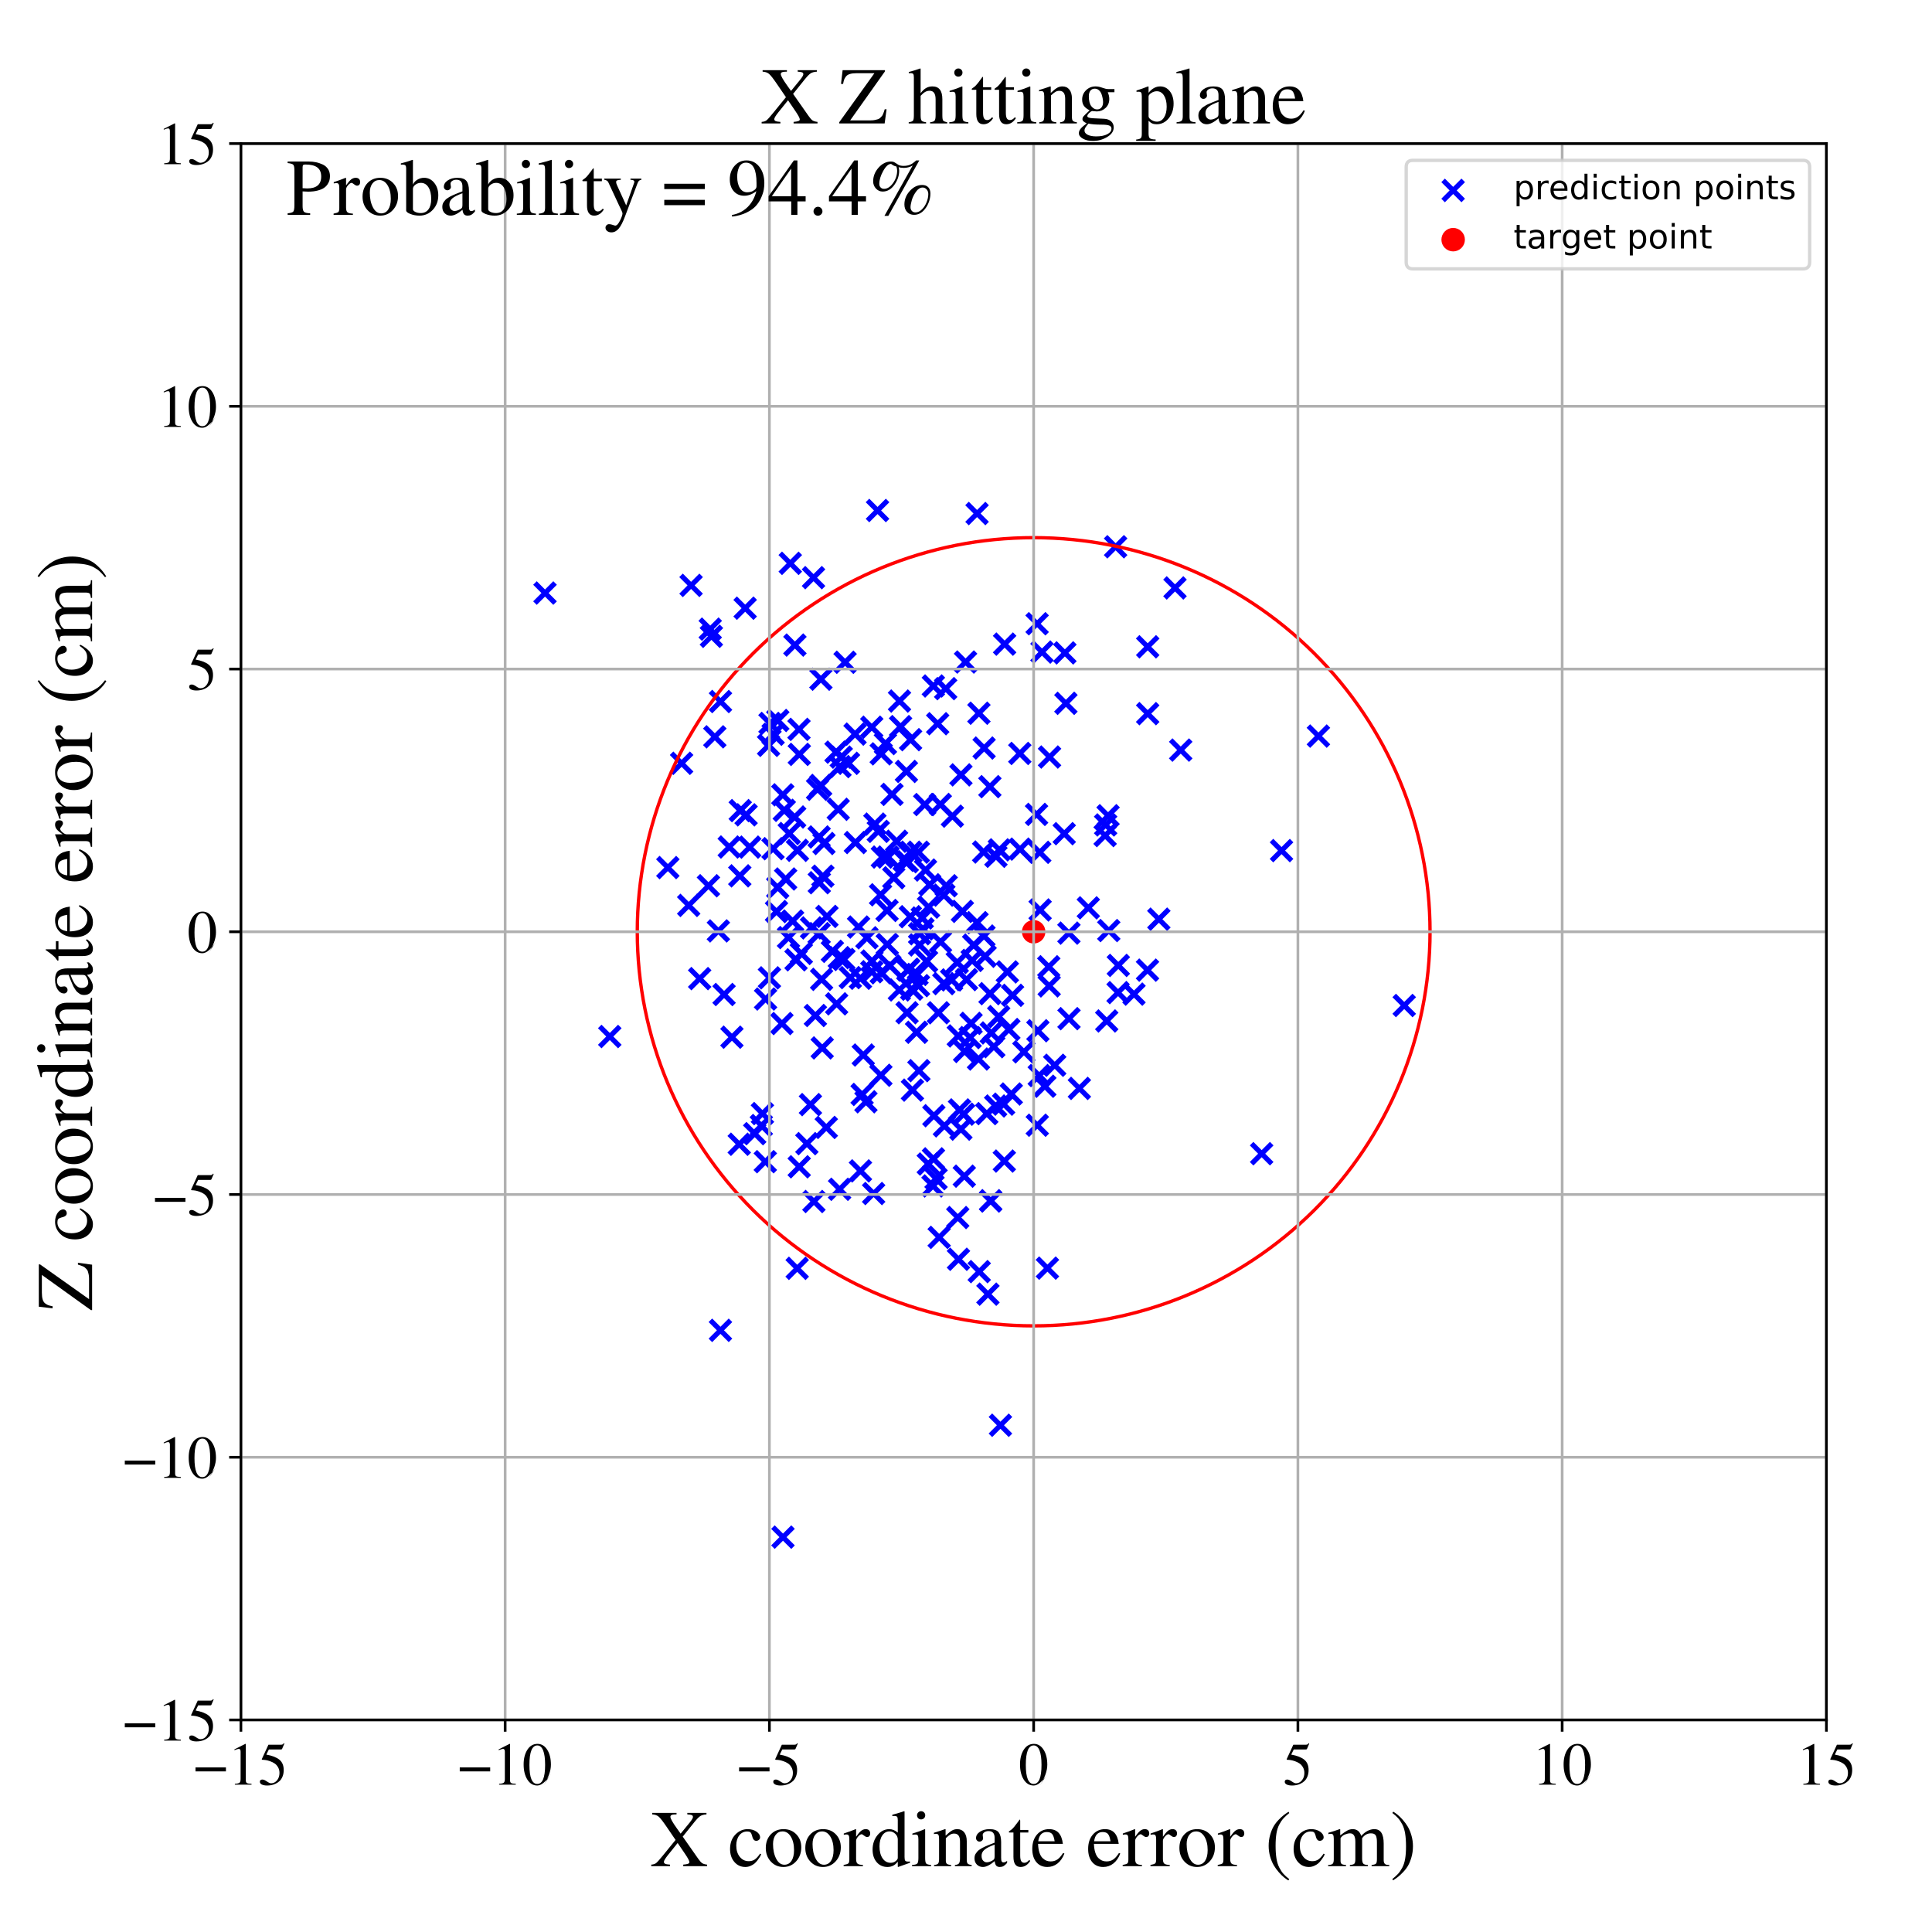 <?xml version="1.0" encoding="utf-8" standalone="no"?>
<!DOCTYPE svg PUBLIC "-//W3C//DTD SVG 1.1//EN"
  "http://www.w3.org/Graphics/SVG/1.1/DTD/svg11.dtd">
<!-- Created with matplotlib (https://matplotlib.org/) -->
<svg height="576pt" version="1.1" viewBox="0 0 576 576" width="576pt" xmlns="http://www.w3.org/2000/svg" xmlns:xlink="http://www.w3.org/1999/xlink">
 <defs>
  <style type="text/css">
*{stroke-linecap:butt;stroke-linejoin:round;}
  </style>
 </defs>
 <g id="figure_1">
  <g id="patch_1">
   <path d="M 0 576 
L 576 576 
L 576 0 
L 0 0 
z
" style="fill:#ffffff;"/>
  </g>
  <g id="axes_1">
   <g id="patch_2">
    <path d="M 71.822 512.784 
L 544.52 512.784 
L 544.52 42.802 
L 71.822 42.802 
z
" style="fill:#ffffff;"/>
   </g>
   <g id="PathCollection_1">
    <defs>
     <path d="M -3 3 
L 3 -3 
M -3 -3 
L 3 3 
" id="ma144792042" style="stroke:#0000ff;stroke-width:1.5;"/>
    </defs>
    <g clip-path="url(#p6c2e385dc6)">
     <use style="fill:#0000ff;stroke:#0000ff;stroke-width:1.5;" x="235.613" xlink:href="#ma144792042" y="167.95"/>
     <use style="fill:#0000ff;stroke:#0000ff;stroke-width:1.5;" x="275.16" xlink:href="#ma144792042" y="276.941"/>
     <use style="fill:#0000ff;stroke:#0000ff;stroke-width:1.5;" x="376.149" xlink:href="#ma144792042" y="343.959"/>
     <use style="fill:#0000ff;stroke:#0000ff;stroke-width:1.5;" x="276.832" xlink:href="#ma144792042" y="270.447"/>
     <use style="fill:#0000ff;stroke:#0000ff;stroke-width:1.5;" x="278.271" xlink:href="#ma144792042" y="204.516"/>
     <use style="fill:#0000ff;stroke:#0000ff;stroke-width:1.5;" x="211.217" xlink:href="#ma144792042" y="264.076"/>
     <use style="fill:#0000ff;stroke:#0000ff;stroke-width:1.5;" x="268.498" xlink:href="#ma144792042" y="216.635"/>
     <use style="fill:#0000ff;stroke:#0000ff;stroke-width:1.5;" x="227.307" xlink:href="#ma144792042" y="332.001"/>
     <use style="fill:#0000ff;stroke:#0000ff;stroke-width:1.5;" x="270.651" xlink:href="#ma144792042" y="289.219"/>
     <use style="fill:#0000ff;stroke:#0000ff;stroke-width:1.5;" x="329.636" xlink:href="#ma144792042" y="245.941"/>
     <use style="fill:#0000ff;stroke:#0000ff;stroke-width:1.5;" x="231.893" xlink:href="#ma144792042" y="214.798"/>
     <use style="fill:#0000ff;stroke:#0000ff;stroke-width:1.5;" x="301.503" xlink:href="#ma144792042" y="326.163"/>
     <use style="fill:#0000ff;stroke:#0000ff;stroke-width:1.5;" x="214.805" xlink:href="#ma144792042" y="209.152"/>
     <use style="fill:#0000ff;stroke:#0000ff;stroke-width:1.5;" x="261.852" xlink:href="#ma144792042" y="247.854"/>
     <use style="fill:#0000ff;stroke:#0000ff;stroke-width:1.5;" x="257.378" xlink:href="#ma144792042" y="314.545"/>
     <use style="fill:#0000ff;stroke:#0000ff;stroke-width:1.5;" x="296.845" xlink:href="#ma144792042" y="329.738"/>
     <use style="fill:#0000ff;stroke:#0000ff;stroke-width:1.5;" x="314.449" xlink:href="#ma144792042" y="317.592"/>
     <use style="fill:#0000ff;stroke:#0000ff;stroke-width:1.5;" x="286.491" xlink:href="#ma144792042" y="231.013"/>
     <use style="fill:#0000ff;stroke:#0000ff;stroke-width:1.5;" x="228.246" xlink:href="#ma144792042" y="297.845"/>
     <use style="fill:#0000ff;stroke:#0000ff;stroke-width:1.5;" x="293.352" xlink:href="#ma144792042" y="279.067"/>
     <use style="fill:#0000ff;stroke:#0000ff;stroke-width:1.5;" x="233.123" xlink:href="#ma144792042" y="305.155"/>
     <use style="fill:#0000ff;stroke:#0000ff;stroke-width:1.5;" x="296.288" xlink:href="#ma144792042" y="312.056"/>
     <use style="fill:#0000ff;stroke:#0000ff;stroke-width:1.5;" x="271.406" xlink:href="#ma144792042" y="273.302"/>
     <use style="fill:#0000ff;stroke:#0000ff;stroke-width:1.5;" x="265.932" xlink:href="#ma144792042" y="236.837"/>
     <use style="fill:#0000ff;stroke:#0000ff;stroke-width:1.5;" x="214.79" xlink:href="#ma144792042" y="396.62"/>
     <use style="fill:#0000ff;stroke:#0000ff;stroke-width:1.5;" x="262.626" xlink:href="#ma144792042" y="320.574"/>
     <use style="fill:#0000ff;stroke:#0000ff;stroke-width:1.5;" x="279.07" xlink:href="#ma144792042" y="351.409"/>
     <use style="fill:#0000ff;stroke:#0000ff;stroke-width:1.5;" x="287.491" xlink:href="#ma144792042" y="350.657"/>
     <use style="fill:#0000ff;stroke:#0000ff;stroke-width:1.5;" x="217.41" xlink:href="#ma144792042" y="252.521"/>
     <use style="fill:#0000ff;stroke:#0000ff;stroke-width:1.5;" x="281.395" xlink:href="#ma144792042" y="266.871"/>
     <use style="fill:#0000ff;stroke:#0000ff;stroke-width:1.5;" x="249.908" xlink:href="#ma144792042" y="241.277"/>
     <use style="fill:#0000ff;stroke:#0000ff;stroke-width:1.5;" x="230.498" xlink:href="#ma144792042" y="218.909"/>
     <use style="fill:#0000ff;stroke:#0000ff;stroke-width:1.5;" x="251.949" xlink:href="#ma144792042" y="197.448"/>
     <use style="fill:#0000ff;stroke:#0000ff;stroke-width:1.5;" x="304.041" xlink:href="#ma144792042" y="224.629"/>
     <use style="fill:#0000ff;stroke:#0000ff;stroke-width:1.5;" x="250.807" xlink:href="#ma144792042" y="225.728"/>
     <use style="fill:#0000ff;stroke:#0000ff;stroke-width:1.5;" x="297.941" xlink:href="#ma144792042" y="253.369"/>
     <use style="fill:#0000ff;stroke:#0000ff;stroke-width:1.5;" x="309.43" xlink:href="#ma144792042" y="307.301"/>
     <use style="fill:#0000ff;stroke:#0000ff;stroke-width:1.5;" x="278.415" xlink:href="#ma144792042" y="332.64"/>
     <use style="fill:#0000ff;stroke:#0000ff;stroke-width:1.5;" x="229.141" xlink:href="#ma144792042" y="222.214"/>
     <use style="fill:#0000ff;stroke:#0000ff;stroke-width:1.5;" x="249.24" xlink:href="#ma144792042" y="224.244"/>
     <use style="fill:#0000ff;stroke:#0000ff;stroke-width:1.5;" x="289.219" xlink:href="#ma144792042" y="309.341"/>
     <use style="fill:#0000ff;stroke:#0000ff;stroke-width:1.5;" x="213.115" xlink:href="#ma144792042" y="219.678"/>
     <use style="fill:#0000ff;stroke:#0000ff;stroke-width:1.5;" x="352.016" xlink:href="#ma144792042" y="223.63"/>
     <use style="fill:#0000ff;stroke:#0000ff;stroke-width:1.5;" x="324.467" xlink:href="#ma144792042" y="270.66"/>
     <use style="fill:#0000ff;stroke:#0000ff;stroke-width:1.5;" x="250.436" xlink:href="#ma144792042" y="228.55"/>
     <use style="fill:#0000ff;stroke:#0000ff;stroke-width:1.5;" x="218.213" xlink:href="#ma144792042" y="309.221"/>
     <use style="fill:#0000ff;stroke:#0000ff;stroke-width:1.5;" x="273.799" xlink:href="#ma144792042" y="254.071"/>
     <use style="fill:#0000ff;stroke:#0000ff;stroke-width:1.5;" x="295.333" xlink:href="#ma144792042" y="358.061"/>
     <use style="fill:#0000ff;stroke:#0000ff;stroke-width:1.5;" x="220.399" xlink:href="#ma144792042" y="341.143"/>
     <use style="fill:#0000ff;stroke:#0000ff;stroke-width:1.5;" x="294.542" xlink:href="#ma144792042" y="385.838"/>
     <use style="fill:#0000ff;stroke:#0000ff;stroke-width:1.5;" x="287.284" xlink:href="#ma144792042" y="332.177"/>
     <use style="fill:#0000ff;stroke:#0000ff;stroke-width:1.5;" x="269.581" xlink:href="#ma144792042" y="256.491"/>
     <use style="fill:#0000ff;stroke:#0000ff;stroke-width:1.5;" x="261.628" xlink:href="#ma144792042" y="152.201"/>
     <use style="fill:#0000ff;stroke:#0000ff;stroke-width:1.5;" x="245.134" xlink:href="#ma144792042" y="312.42"/>
     <use style="fill:#0000ff;stroke:#0000ff;stroke-width:1.5;" x="345.492" xlink:href="#ma144792042" y="274.039"/>
     <use style="fill:#0000ff;stroke:#0000ff;stroke-width:1.5;" x="309.836" xlink:href="#ma144792042" y="320.662"/>
     <use style="fill:#0000ff;stroke:#0000ff;stroke-width:1.5;" x="286.075" xlink:href="#ma144792042" y="330.903"/>
     <use style="fill:#0000ff;stroke:#0000ff;stroke-width:1.5;" x="295.117" xlink:href="#ma144792042" y="234.53"/>
     <use style="fill:#0000ff;stroke:#0000ff;stroke-width:1.5;" x="162.491" xlink:href="#ma144792042" y="176.808"/>
     <use style="fill:#0000ff;stroke:#0000ff;stroke-width:1.5;" x="226.983" xlink:href="#ma144792042" y="335.565"/>
     <use style="fill:#0000ff;stroke:#0000ff;stroke-width:1.5;" x="295.149" xlink:href="#ma144792042" y="296.244"/>
     <use style="fill:#0000ff;stroke:#0000ff;stroke-width:1.5;" x="287.867" xlink:href="#ma144792042" y="197.375"/>
     <use style="fill:#0000ff;stroke:#0000ff;stroke-width:1.5;" x="274.162" xlink:href="#ma144792042" y="281.717"/>
     <use style="fill:#0000ff;stroke:#0000ff;stroke-width:1.5;" x="290.277" xlink:href="#ma144792042" y="281.768"/>
     <use style="fill:#0000ff;stroke:#0000ff;stroke-width:1.5;" x="246.349" xlink:href="#ma144792042" y="336.132"/>
     <use style="fill:#0000ff;stroke:#0000ff;stroke-width:1.5;" x="273.958" xlink:href="#ma144792042" y="319.198"/>
     <use style="fill:#0000ff;stroke:#0000ff;stroke-width:1.5;" x="310.1" xlink:href="#ma144792042" y="271.292"/>
     <use style="fill:#0000ff;stroke:#0000ff;stroke-width:1.5;" x="231.5" xlink:href="#ma144792042" y="271.771"/>
     <use style="fill:#0000ff;stroke:#0000ff;stroke-width:1.5;" x="267.303" xlink:href="#ma144792042" y="250.805"/>
     <use style="fill:#0000ff;stroke:#0000ff;stroke-width:1.5;" x="263.981" xlink:href="#ma144792042" y="221.684"/>
     <use style="fill:#0000ff;stroke:#0000ff;stroke-width:1.5;" x="275.926" xlink:href="#ma144792042" y="259.391"/>
     <use style="fill:#0000ff;stroke:#0000ff;stroke-width:1.5;" x="262.724" xlink:href="#ma144792042" y="224.754"/>
     <use style="fill:#0000ff;stroke:#0000ff;stroke-width:1.5;" x="280.005" xlink:href="#ma144792042" y="368.905"/>
     <use style="fill:#0000ff;stroke:#0000ff;stroke-width:1.5;" x="243.1" xlink:href="#ma144792042" y="302.759"/>
     <use style="fill:#0000ff;stroke:#0000ff;stroke-width:1.5;" x="285.542" xlink:href="#ma144792042" y="362.996"/>
     <use style="fill:#0000ff;stroke:#0000ff;stroke-width:1.5;" x="342.116" xlink:href="#ma144792042" y="289.236"/>
     <use style="fill:#0000ff;stroke:#0000ff;stroke-width:1.5;" x="291.946" xlink:href="#ma144792042" y="379.117"/>
     <use style="fill:#0000ff;stroke:#0000ff;stroke-width:1.5;" x="238.206" xlink:href="#ma144792042" y="217.449"/>
     <use style="fill:#0000ff;stroke:#0000ff;stroke-width:1.5;" x="233.82" xlink:href="#ma144792042" y="241.593"/>
     <use style="fill:#0000ff;stroke:#0000ff;stroke-width:1.5;" x="237.747" xlink:href="#ma144792042" y="253.511"/>
     <use style="fill:#0000ff;stroke:#0000ff;stroke-width:1.5;" x="312.905" xlink:href="#ma144792042" y="225.695"/>
     <use style="fill:#0000ff;stroke:#0000ff;stroke-width:1.5;" x="295.367" xlink:href="#ma144792042" y="357.99"/>
     <use style="fill:#0000ff;stroke:#0000ff;stroke-width:1.5;" x="293.399" xlink:href="#ma144792042" y="223.014"/>
     <use style="fill:#0000ff;stroke:#0000ff;stroke-width:1.5;" x="259.903" xlink:href="#ma144792042" y="216.807"/>
     <use style="fill:#0000ff;stroke:#0000ff;stroke-width:1.5;" x="287.578" xlink:href="#ma144792042" y="313.484"/>
     <use style="fill:#0000ff;stroke:#0000ff;stroke-width:1.5;" x="220.563" xlink:href="#ma144792042" y="261.12"/>
     <use style="fill:#0000ff;stroke:#0000ff;stroke-width:1.5;" x="255.024" xlink:href="#ma144792042" y="251.194"/>
     <use style="fill:#0000ff;stroke:#0000ff;stroke-width:1.5;" x="244.673" xlink:href="#ma144792042" y="234.164"/>
     <use style="fill:#0000ff;stroke:#0000ff;stroke-width:1.5;" x="296.925" xlink:href="#ma144792042" y="255.295"/>
     <use style="fill:#0000ff;stroke:#0000ff;stroke-width:1.5;" x="342.174" xlink:href="#ma144792042" y="192.835"/>
     <use style="fill:#0000ff;stroke:#0000ff;stroke-width:1.5;" x="245.653" xlink:href="#ma144792042" y="251.479"/>
     <use style="fill:#0000ff;stroke:#0000ff;stroke-width:1.5;" x="244.211" xlink:href="#ma144792042" y="249.523"/>
     <use style="fill:#0000ff;stroke:#0000ff;stroke-width:1.5;" x="235.082" xlink:href="#ma144792042" y="279.526"/>
     <use style="fill:#0000ff;stroke:#0000ff;stroke-width:1.5;" x="299.516" xlink:href="#ma144792042" y="192.038"/>
     <use style="fill:#0000ff;stroke:#0000ff;stroke-width:1.5;" x="312.804" xlink:href="#ma144792042" y="293.934"/>
     <use style="fill:#0000ff;stroke:#0000ff;stroke-width:1.5;" x="285.394" xlink:href="#ma144792042" y="286.953"/>
     <use style="fill:#0000ff;stroke:#0000ff;stroke-width:1.5;" x="235.305" xlink:href="#ma144792042" y="248.502"/>
     <use style="fill:#0000ff;stroke:#0000ff;stroke-width:1.5;" x="310.652" xlink:href="#ma144792042" y="194.402"/>
     <use style="fill:#0000ff;stroke:#0000ff;stroke-width:1.5;" x="271.805" xlink:href="#ma144792042" y="294.914"/>
     <use style="fill:#0000ff;stroke:#0000ff;stroke-width:1.5;" x="282.094" xlink:href="#ma144792042" y="264.074"/>
     <use style="fill:#0000ff;stroke:#0000ff;stroke-width:1.5;" x="291.726" xlink:href="#ma144792042" y="315.732"/>
     <use style="fill:#0000ff;stroke:#0000ff;stroke-width:1.5;" x="297.752" xlink:href="#ma144792042" y="303.09"/>
     <use style="fill:#0000ff;stroke:#0000ff;stroke-width:1.5;" x="264.534" xlink:href="#ma144792042" y="281.575"/>
     <use style="fill:#0000ff;stroke:#0000ff;stroke-width:1.5;" x="205.328" xlink:href="#ma144792042" y="269.936"/>
     <use style="fill:#0000ff;stroke:#0000ff;stroke-width:1.5;" x="260.832" xlink:href="#ma144792042" y="245.69"/>
     <use style="fill:#0000ff;stroke:#0000ff;stroke-width:1.5;" x="249.435" xlink:href="#ma144792042" y="299.279"/>
     <use style="fill:#0000ff;stroke:#0000ff;stroke-width:1.5;" x="309.253" xlink:href="#ma144792042" y="335.469"/>
     <use style="fill:#0000ff;stroke:#0000ff;stroke-width:1.5;" x="199.111" xlink:href="#ma144792042" y="258.658"/>
     <use style="fill:#0000ff;stroke:#0000ff;stroke-width:1.5;" x="317.291" xlink:href="#ma144792042" y="248.549"/>
     <use style="fill:#0000ff;stroke:#0000ff;stroke-width:1.5;" x="238.276" xlink:href="#ma144792042" y="347.862"/>
     <use style="fill:#0000ff;stroke:#0000ff;stroke-width:1.5;" x="271.479" xlink:href="#ma144792042" y="220.522"/>
     <use style="fill:#0000ff;stroke:#0000ff;stroke-width:1.5;" x="259.904" xlink:href="#ma144792042" y="289.711"/>
     <use style="fill:#0000ff;stroke:#0000ff;stroke-width:1.5;" x="309.036" xlink:href="#ma144792042" y="242.802"/>
     <use style="fill:#0000ff;stroke:#0000ff;stroke-width:1.5;" x="280.34" xlink:href="#ma144792042" y="239.834"/>
     <use style="fill:#0000ff;stroke:#0000ff;stroke-width:1.5;" x="278.304" xlink:href="#ma144792042" y="345.495"/>
     <use style="fill:#0000ff;stroke:#0000ff;stroke-width:1.5;" x="220.693" xlink:href="#ma144792042" y="241.672"/>
     <use style="fill:#0000ff;stroke:#0000ff;stroke-width:1.5;" x="321.801" xlink:href="#ma144792042" y="324.49"/>
     <use style="fill:#0000ff;stroke:#0000ff;stroke-width:1.5;" x="244.212" xlink:href="#ma144792042" y="278.341"/>
     <use style="fill:#0000ff;stroke:#0000ff;stroke-width:1.5;" x="206.038" xlink:href="#ma144792042" y="174.526"/>
     <use style="fill:#0000ff;stroke:#0000ff;stroke-width:1.5;" x="238.903" xlink:href="#ma144792042" y="284.257"/>
     <use style="fill:#0000ff;stroke:#0000ff;stroke-width:1.5;" x="251.607" xlink:href="#ma144792042" y="286.056"/>
     <use style="fill:#0000ff;stroke:#0000ff;stroke-width:1.5;" x="259.969" xlink:href="#ma144792042" y="286.524"/>
     <use style="fill:#0000ff;stroke:#0000ff;stroke-width:1.5;" x="273.26" xlink:href="#ma144792042" y="307.76"/>
     <use style="fill:#0000ff;stroke:#0000ff;stroke-width:1.5;" x="233.375" xlink:href="#ma144792042" y="236.967"/>
     <use style="fill:#0000ff;stroke:#0000ff;stroke-width:1.5;" x="222.161" xlink:href="#ma144792042" y="181.324"/>
     <use style="fill:#0000ff;stroke:#0000ff;stroke-width:1.5;" x="330.356" xlink:href="#ma144792042" y="243.2"/>
     <use style="fill:#0000ff;stroke:#0000ff;stroke-width:1.5;" x="270.236" xlink:href="#ma144792042" y="229.989"/>
     <use style="fill:#0000ff;stroke:#0000ff;stroke-width:1.5;" x="229.398" xlink:href="#ma144792042" y="291.531"/>
     <use style="fill:#0000ff;stroke:#0000ff;stroke-width:1.5;" x="273.397" xlink:href="#ma144792042" y="290.521"/>
     <use style="fill:#0000ff;stroke:#0000ff;stroke-width:1.5;" x="244.743" xlink:href="#ma144792042" y="202.489"/>
     <use style="fill:#0000ff;stroke:#0000ff;stroke-width:1.5;" x="289.844" xlink:href="#ma144792042" y="286.332"/>
     <use style="fill:#0000ff;stroke:#0000ff;stroke-width:1.5;" x="243.742" xlink:href="#ma144792042" y="235.316"/>
     <use style="fill:#0000ff;stroke:#0000ff;stroke-width:1.5;" x="263.06" xlink:href="#ma144792042" y="255.519"/>
     <use style="fill:#0000ff;stroke:#0000ff;stroke-width:1.5;" x="225.011" xlink:href="#ma144792042" y="337.989"/>
     <use style="fill:#0000ff;stroke:#0000ff;stroke-width:1.5;" x="281.393" xlink:href="#ma144792042" y="293.256"/>
     <use style="fill:#0000ff;stroke:#0000ff;stroke-width:1.5;" x="255.971" xlink:href="#ma144792042" y="276.386"/>
     <use style="fill:#0000ff;stroke:#0000ff;stroke-width:1.5;" x="299.217" xlink:href="#ma144792042" y="329.19"/>
     <use style="fill:#0000ff;stroke:#0000ff;stroke-width:1.5;" x="338.081" xlink:href="#ma144792042" y="296.386"/>
     <use style="fill:#0000ff;stroke:#0000ff;stroke-width:1.5;" x="295.532" xlink:href="#ma144792042" y="307.952"/>
     <use style="fill:#0000ff;stroke:#0000ff;stroke-width:1.5;" x="212.095" xlink:href="#ma144792042" y="189.713"/>
     <use style="fill:#0000ff;stroke:#0000ff;stroke-width:1.5;" x="283.942" xlink:href="#ma144792042" y="243.33"/>
     <use style="fill:#0000ff;stroke:#0000ff;stroke-width:1.5;" x="242.655" xlink:href="#ma144792042" y="358.212"/>
     <use style="fill:#0000ff;stroke:#0000ff;stroke-width:1.5;" x="234.23" xlink:href="#ma144792042" y="262.058"/>
     <use style="fill:#0000ff;stroke:#0000ff;stroke-width:1.5;" x="246.546" xlink:href="#ma144792042" y="273.217"/>
     <use style="fill:#0000ff;stroke:#0000ff;stroke-width:1.5;" x="283.718" xlink:href="#ma144792042" y="292.145"/>
     <use style="fill:#0000ff;stroke:#0000ff;stroke-width:1.5;" x="244.947" xlink:href="#ma144792042" y="291.98"/>
     <use style="fill:#0000ff;stroke:#0000ff;stroke-width:1.5;" x="309.205" xlink:href="#ma144792042" y="185.957"/>
     <use style="fill:#0000ff;stroke:#0000ff;stroke-width:1.5;" x="293.266" xlink:href="#ma144792042" y="254.018"/>
     <use style="fill:#0000ff;stroke:#0000ff;stroke-width:1.5;" x="305.257" xlink:href="#ma144792042" y="313.59"/>
     <use style="fill:#0000ff;stroke:#0000ff;stroke-width:1.5;" x="281.556" xlink:href="#ma144792042" y="335.669"/>
     <use style="fill:#0000ff;stroke:#0000ff;stroke-width:1.5;" x="317.783" xlink:href="#ma144792042" y="209.684"/>
     <use style="fill:#0000ff;stroke:#0000ff;stroke-width:1.5;" x="272.033" xlink:href="#ma144792042" y="325.003"/>
     <use style="fill:#0000ff;stroke:#0000ff;stroke-width:1.5;" x="289.513" xlink:href="#ma144792042" y="305.098"/>
     <use style="fill:#0000ff;stroke:#0000ff;stroke-width:1.5;" x="285.759" xlink:href="#ma144792042" y="375.435"/>
     <use style="fill:#0000ff;stroke:#0000ff;stroke-width:1.5;" x="258.461" xlink:href="#ma144792042" y="279.589"/>
     <use style="fill:#0000ff;stroke:#0000ff;stroke-width:1.5;" x="233.435" xlink:href="#ma144792042" y="458.275"/>
     <use style="fill:#0000ff;stroke:#0000ff;stroke-width:1.5;" x="222.437" xlink:href="#ma144792042" y="242.935"/>
     <use style="fill:#0000ff;stroke:#0000ff;stroke-width:1.5;" x="276.754" xlink:href="#ma144792042" y="347.027"/>
     <use style="fill:#0000ff;stroke:#0000ff;stroke-width:1.5;" x="300.334" xlink:href="#ma144792042" y="289.762"/>
     <use style="fill:#0000ff;stroke:#0000ff;stroke-width:1.5;" x="254.915" xlink:href="#ma144792042" y="218.86"/>
     <use style="fill:#0000ff;stroke:#0000ff;stroke-width:1.5;" x="291.287" xlink:href="#ma144792042" y="275.069"/>
     <use style="fill:#0000ff;stroke:#0000ff;stroke-width:1.5;" x="312.678" xlink:href="#ma144792042" y="288.223"/>
     <use style="fill:#0000ff;stroke:#0000ff;stroke-width:1.5;" x="270.954" xlink:href="#ma144792042" y="288.963"/>
     <use style="fill:#0000ff;stroke:#0000ff;stroke-width:1.5;" x="333.41" xlink:href="#ma144792042" y="287.827"/>
     <use style="fill:#0000ff;stroke:#0000ff;stroke-width:1.5;" x="382.075" xlink:href="#ma144792042" y="253.595"/>
     <use style="fill:#0000ff;stroke:#0000ff;stroke-width:1.5;" x="280.41" xlink:href="#ma144792042" y="280.785"/>
     <use style="fill:#0000ff;stroke:#0000ff;stroke-width:1.5;" x="281.94" xlink:href="#ma144792042" y="205.309"/>
     <use style="fill:#0000ff;stroke:#0000ff;stroke-width:1.5;" x="253.505" xlink:href="#ma144792042" y="291.458"/>
     <use style="fill:#0000ff;stroke:#0000ff;stroke-width:1.5;" x="256.526" xlink:href="#ma144792042" y="291.656"/>
     <use style="fill:#0000ff;stroke:#0000ff;stroke-width:1.5;" x="268.136" xlink:href="#ma144792042" y="295.138"/>
     <use style="fill:#0000ff;stroke:#0000ff;stroke-width:1.5;" x="317.478" xlink:href="#ma144792042" y="194.65"/>
     <use style="fill:#0000ff;stroke:#0000ff;stroke-width:1.5;" x="279.564" xlink:href="#ma144792042" y="215.765"/>
     <use style="fill:#0000ff;stroke:#0000ff;stroke-width:1.5;" x="208.596" xlink:href="#ma144792042" y="291.757"/>
     <use style="fill:#0000ff;stroke:#0000ff;stroke-width:1.5;" x="241.951" xlink:href="#ma144792042" y="276.637"/>
     <use style="fill:#0000ff;stroke:#0000ff;stroke-width:1.5;" x="258.168" xlink:href="#ma144792042" y="328.479"/>
     <use style="fill:#0000ff;stroke:#0000ff;stroke-width:1.5;" x="294.196" xlink:href="#ma144792042" y="332.007"/>
     <use style="fill:#0000ff;stroke:#0000ff;stroke-width:1.5;" x="240.556" xlink:href="#ma144792042" y="340.959"/>
     <use style="fill:#0000ff;stroke:#0000ff;stroke-width:1.5;" x="286.922" xlink:href="#ma144792042" y="271.719"/>
     <use style="fill:#0000ff;stroke:#0000ff;stroke-width:1.5;" x="257.022" xlink:href="#ma144792042" y="326.296"/>
     <use style="fill:#0000ff;stroke:#0000ff;stroke-width:1.5;" x="242.542" xlink:href="#ma144792042" y="172.223"/>
     <use style="fill:#0000ff;stroke:#0000ff;stroke-width:1.5;" x="236.309" xlink:href="#ma144792042" y="274.6"/>
     <use style="fill:#0000ff;stroke:#0000ff;stroke-width:1.5;" x="250.312" xlink:href="#ma144792042" y="354.571"/>
     <use style="fill:#0000ff;stroke:#0000ff;stroke-width:1.5;" x="236.923" xlink:href="#ma144792042" y="243.577"/>
     <use style="fill:#0000ff;stroke:#0000ff;stroke-width:1.5;" x="252.959" xlink:href="#ma144792042" y="227.575"/>
     <use style="fill:#0000ff;stroke:#0000ff;stroke-width:1.5;" x="350.312" xlink:href="#ma144792042" y="175.282"/>
     <use style="fill:#0000ff;stroke:#0000ff;stroke-width:1.5;" x="264.76" xlink:href="#ma144792042" y="255.516"/>
     <use style="fill:#0000ff;stroke:#0000ff;stroke-width:1.5;" x="304.117" xlink:href="#ma144792042" y="253.155"/>
     <use style="fill:#0000ff;stroke:#0000ff;stroke-width:1.5;" x="268.176" xlink:href="#ma144792042" y="209.013"/>
     <use style="fill:#0000ff;stroke:#0000ff;stroke-width:1.5;" x="250.228" xlink:href="#ma144792042" y="285.513"/>
     <use style="fill:#0000ff;stroke:#0000ff;stroke-width:1.5;" x="318.708" xlink:href="#ma144792042" y="303.697"/>
     <use style="fill:#0000ff;stroke:#0000ff;stroke-width:1.5;" x="244.263" xlink:href="#ma144792042" y="263.172"/>
     <use style="fill:#0000ff;stroke:#0000ff;stroke-width:1.5;" x="215.874" xlink:href="#ma144792042" y="296.499"/>
     <use style="fill:#0000ff;stroke:#0000ff;stroke-width:1.5;" x="271.536" xlink:href="#ma144792042" y="254.078"/>
     <use style="fill:#0000ff;stroke:#0000ff;stroke-width:1.5;" x="214.179" xlink:href="#ma144792042" y="277.54"/>
     <use style="fill:#0000ff;stroke:#0000ff;stroke-width:1.5;" x="274.95" xlink:href="#ma144792042" y="273.686"/>
     <use style="fill:#0000ff;stroke:#0000ff;stroke-width:1.5;" x="223.519" xlink:href="#ma144792042" y="252.556"/>
     <use style="fill:#0000ff;stroke:#0000ff;stroke-width:1.5;" x="276.236" xlink:href="#ma144792042" y="286.578"/>
     <use style="fill:#0000ff;stroke:#0000ff;stroke-width:1.5;" x="329.482" xlink:href="#ma144792042" y="249.112"/>
     <use style="fill:#0000ff;stroke:#0000ff;stroke-width:1.5;" x="342.167" xlink:href="#ma144792042" y="212.76"/>
     <use style="fill:#0000ff;stroke:#0000ff;stroke-width:1.5;" x="279.774" xlink:href="#ma144792042" y="301.946"/>
     <use style="fill:#0000ff;stroke:#0000ff;stroke-width:1.5;" x="291.298" xlink:href="#ma144792042" y="153.103"/>
     <use style="fill:#0000ff;stroke:#0000ff;stroke-width:1.5;" x="231.866" xlink:href="#ma144792042" y="264.606"/>
     <use style="fill:#0000ff;stroke:#0000ff;stroke-width:1.5;" x="318.684" xlink:href="#ma144792042" y="278.199"/>
     <use style="fill:#0000ff;stroke:#0000ff;stroke-width:1.5;" x="266.466" xlink:href="#ma144792042" y="261.692"/>
     <use style="fill:#0000ff;stroke:#0000ff;stroke-width:1.5;" x="301.884" xlink:href="#ma144792042" y="296.741"/>
     <use style="fill:#0000ff;stroke:#0000ff;stroke-width:1.5;" x="300.772" xlink:href="#ma144792042" y="306.931"/>
     <use style="fill:#0000ff;stroke:#0000ff;stroke-width:1.5;" x="309.989" xlink:href="#ma144792042" y="254.109"/>
     <use style="fill:#0000ff;stroke:#0000ff;stroke-width:1.5;" x="330.564" xlink:href="#ma144792042" y="277.433"/>
     <use style="fill:#0000ff;stroke:#0000ff;stroke-width:1.5;" x="329.957" xlink:href="#ma144792042" y="304.384"/>
     <use style="fill:#0000ff;stroke:#0000ff;stroke-width:1.5;" x="230.467" xlink:href="#ma144792042" y="253.025"/>
     <use style="fill:#0000ff;stroke:#0000ff;stroke-width:1.5;" x="260.462" xlink:href="#ma144792042" y="355.832"/>
     <use style="fill:#0000ff;stroke:#0000ff;stroke-width:1.5;" x="299.426" xlink:href="#ma144792042" y="346.156"/>
     <use style="fill:#0000ff;stroke:#0000ff;stroke-width:1.5;" x="264.467" xlink:href="#ma144792042" y="271.441"/>
     <use style="fill:#0000ff;stroke:#0000ff;stroke-width:1.5;" x="270.434" xlink:href="#ma144792042" y="301.933"/>
     <use style="fill:#0000ff;stroke:#0000ff;stroke-width:1.5;" x="270.489" xlink:href="#ma144792042" y="256.897"/>
     <use style="fill:#0000ff;stroke:#0000ff;stroke-width:1.5;" x="273.836" xlink:href="#ma144792042" y="293.859"/>
     <use style="fill:#0000ff;stroke:#0000ff;stroke-width:1.5;" x="332.609" xlink:href="#ma144792042" y="163.013"/>
     <use style="fill:#0000ff;stroke:#0000ff;stroke-width:1.5;" x="245.329" xlink:href="#ma144792042" y="261.218"/>
     <use style="fill:#0000ff;stroke:#0000ff;stroke-width:1.5;" x="288.156" xlink:href="#ma144792042" y="292.053"/>
     <use style="fill:#0000ff;stroke:#0000ff;stroke-width:1.5;" x="393.068" xlink:href="#ma144792042" y="219.453"/>
     <use style="fill:#0000ff;stroke:#0000ff;stroke-width:1.5;" x="211.751" xlink:href="#ma144792042" y="187.571"/>
     <use style="fill:#0000ff;stroke:#0000ff;stroke-width:1.5;" x="311.497" xlink:href="#ma144792042" y="323.848"/>
     <use style="fill:#0000ff;stroke:#0000ff;stroke-width:1.5;" x="333.334" xlink:href="#ma144792042" y="295.932"/>
     <use style="fill:#0000ff;stroke:#0000ff;stroke-width:1.5;" x="278.157" xlink:href="#ma144792042" y="353.574"/>
     <use style="fill:#0000ff;stroke:#0000ff;stroke-width:1.5;" x="291.85" xlink:href="#ma144792042" y="212.635"/>
     <use style="fill:#0000ff;stroke:#0000ff;stroke-width:1.5;" x="256.531" xlink:href="#ma144792042" y="349.086"/>
     <use style="fill:#0000ff;stroke:#0000ff;stroke-width:1.5;" x="228.169" xlink:href="#ma144792042" y="346.34"/>
     <use style="fill:#0000ff;stroke:#0000ff;stroke-width:1.5;" x="262.734" xlink:href="#ma144792042" y="290.033"/>
     <use style="fill:#0000ff;stroke:#0000ff;stroke-width:1.5;" x="277.173" xlink:href="#ma144792042" y="263.782"/>
     <use style="fill:#0000ff;stroke:#0000ff;stroke-width:1.5;" x="265.3" xlink:href="#ma144792042" y="287.933"/>
     <use style="fill:#0000ff;stroke:#0000ff;stroke-width:1.5;" x="298.269" xlink:href="#ma144792042" y="424.92"/>
     <use style="fill:#0000ff;stroke:#0000ff;stroke-width:1.5;" x="312.279" xlink:href="#ma144792042" y="378.077"/>
     <use style="fill:#0000ff;stroke:#0000ff;stroke-width:1.5;" x="285.704" xlink:href="#ma144792042" y="308.85"/>
     <use style="fill:#0000ff;stroke:#0000ff;stroke-width:1.5;" x="238.305" xlink:href="#ma144792042" y="224.916"/>
     <use style="fill:#0000ff;stroke:#0000ff;stroke-width:1.5;" x="262.527" xlink:href="#ma144792042" y="266.773"/>
     <use style="fill:#0000ff;stroke:#0000ff;stroke-width:1.5;" x="274.17" xlink:href="#ma144792042" y="278.384"/>
     <use style="fill:#0000ff;stroke:#0000ff;stroke-width:1.5;" x="236.991" xlink:href="#ma144792042" y="192.321"/>
     <use style="fill:#0000ff;stroke:#0000ff;stroke-width:1.5;" x="241.621" xlink:href="#ma144792042" y="329.326"/>
     <use style="fill:#0000ff;stroke:#0000ff;stroke-width:1.5;" x="418.652" xlink:href="#ma144792042" y="299.776"/>
     <use style="fill:#0000ff;stroke:#0000ff;stroke-width:1.5;" x="203.214" xlink:href="#ma144792042" y="227.566"/>
     <use style="fill:#0000ff;stroke:#0000ff;stroke-width:1.5;" x="248.164" xlink:href="#ma144792042" y="283.631"/>
     <use style="fill:#0000ff;stroke:#0000ff;stroke-width:1.5;" x="293.699" xlink:href="#ma144792042" y="285.109"/>
     <use style="fill:#0000ff;stroke:#0000ff;stroke-width:1.5;" x="237.674" xlink:href="#ma144792042" y="378.135"/>
     <use style="fill:#0000ff;stroke:#0000ff;stroke-width:1.5;" x="181.798" xlink:href="#ma144792042" y="309.024"/>
     <use style="fill:#0000ff;stroke:#0000ff;stroke-width:1.5;" x="286.487" xlink:href="#ma144792042" y="336.644"/>
     <use style="fill:#0000ff;stroke:#0000ff;stroke-width:1.5;" x="275.697" xlink:href="#ma144792042" y="239.867"/>
     <use style="fill:#0000ff;stroke:#0000ff;stroke-width:1.5;" x="229.563" xlink:href="#ma144792042" y="215.686"/>
     <use style="fill:#0000ff;stroke:#0000ff;stroke-width:1.5;" x="237.326" xlink:href="#ma144792042" y="286.156"/>
    </g>
   </g>
   <g id="PathCollection_2">
    <defs>
     <path d="M 0 3 
C 0.796 3 1.559 2.684 2.121 2.121 
C 2.684 1.559 3 0.796 3 0 
C 3 -0.796 2.684 -1.559 2.121 -2.121 
C 1.559 -2.684 0.796 -3 0 -3 
C -0.796 -3 -1.559 -2.684 -2.121 -2.121 
C -2.684 -1.559 -3 -0.796 -3 0 
C -3 0.796 -2.684 1.559 -2.121 2.121 
C -1.559 2.684 -0.796 3 0 3 
z
" id="mf6a5fedbdb" style="stroke:#ff0000;"/>
    </defs>
    <g clip-path="url(#p6c2e385dc6)">
     <use style="fill:#ff0000;stroke:#ff0000;" x="308.171" xlink:href="#mf6a5fedbdb" y="277.793"/>
    </g>
   </g>
   <g id="patch_3">
    <path clip-path="url(#p6c2e385dc6)" d="M 308.171 395.288 
C 339.511 395.288 369.572 382.908 391.733 360.875 
C 413.894 338.841 426.346 308.953 426.346 277.793 
C 426.346 246.633 413.894 216.745 391.733 194.711 
C 369.572 172.677 339.511 160.297 308.171 160.297 
C 276.831 160.297 246.77 172.677 224.609 194.711 
C 202.448 216.745 189.997 246.633 189.997 277.793 
C 189.997 308.953 202.448 338.841 224.609 360.875 
C 246.77 382.908 276.831 395.288 308.171 395.288 
z
" style="fill:none;stroke:#ff0000;stroke-linejoin:miter;"/>
   </g>
   <g id="matplotlib.axis_1">
    <g id="xtick_1">
     <g id="line2d_1">
      <path clip-path="url(#p6c2e385dc6)" d="M 71.822 512.784 
L 71.822 42.802 
" style="fill:none;stroke:#b0b0b0;stroke-linecap:square;stroke-width:0.8;"/>
     </g>
     <g id="line2d_2">
      <defs>
       <path d="M 0 0 
L 0 3.5 
" id="m779473b828" style="stroke:#000000;stroke-width:0.8;"/>
      </defs>
      <g>
       <use style="stroke:#000000;stroke-width:0.8;" x="71.822" xlink:href="#m779473b828" y="512.784"/>
      </g>
     </g>
     <g id="text_1">
      <!-- −15 -->
      <defs>
       <path d="M 3 22 
L 3 28.594 
L 53.406 28.594 
L 53.406 22 
z
" id="FreeSerif-8722"/>
       <path d="M 18.297 59.297 
Q 16.5 59.297 11.094 57.094 
L 11.094 58.5 
L 29.094 67.594 
L 29.906 67.406 
L 29.906 7.406 
Q 29.906 3.797 31.703 2.688 
Q 33.5 1.594 39.406 1.5 
L 39.406 0 
L 11.797 0 
L 11.797 1.5 
Q 17.406 1.703 19.344 3.141 
Q 21.297 4.594 21.297 9.297 
L 21.297 54.594 
Q 21.297 59.297 18.297 59.297 
z
" id="FreeSerif-49"/>
       <path d="M 35.703 19.406 
Q 35.703 24.703 33.344 28.797 
Q 31 32.906 27.641 35.156 
Q 24.297 37.406 20.141 38.844 
Q 16 40.297 12.953 40.75 
Q 9.906 41.203 7.594 41.203 
Q 6.406 41.203 6.406 42 
Q 6.406 42.297 6.5 42.5 
L 17.406 66.203 
L 38.297 66.203 
Q 39.906 66.203 40.844 66.703 
Q 41.797 67.203 42.906 68.797 
L 43.797 68.094 
L 40 59.203 
Q 39.594 58.297 37.703 58.297 
L 18.094 58.297 
L 13.906 49.797 
Q 28.5 47.203 35.594 41.344 
Q 42.703 35.5 42.703 24.203 
Q 42.703 18.297 40.844 13.688 
Q 39 9.094 36.141 6.297 
Q 33.297 3.5 29.547 1.703 
Q 25.797 -0.094 22.344 -0.75 
Q 18.906 -1.406 15.406 -1.406 
Q 9.797 -1.406 6.5 0.25 
Q 3.203 1.906 3.203 4.797 
Q 3.203 8.5 7.5 8.5 
Q 10.297 8.5 14.75 5.391 
Q 19.203 2.297 21.797 2.297 
Q 27.703 2.297 31.703 7.25 
Q 35.703 12.203 35.703 19.406 
z
" id="FreeSerif-53"/>
      </defs>
      <g transform="translate(57.746 532.077)scale(0.18 -0.18)">
       <use xlink:href="#FreeSerif-8722"/>
       <use x="56.4" xlink:href="#FreeSerif-49"/>
       <use x="106.4" xlink:href="#FreeSerif-53"/>
      </g>
     </g>
    </g>
    <g id="xtick_2">
     <g id="line2d_3">
      <path clip-path="url(#p6c2e385dc6)" d="M 150.605 512.784 
L 150.605 42.802 
" style="fill:none;stroke:#b0b0b0;stroke-linecap:square;stroke-width:0.8;"/>
     </g>
     <g id="line2d_4">
      <g>
       <use style="stroke:#000000;stroke-width:0.8;" x="150.605" xlink:href="#m779473b828" y="512.784"/>
      </g>
     </g>
     <g id="text_2">
      <!-- −10 -->
      <defs>
       <path d="M 47.594 17.797 
Q 35.203 -1.406 25 -1.406 
Q 14.797 -1.406 8.594 8.391 
Q 2.406 18.203 2.406 33.594 
Q 2.406 48.094 8.594 57.844 
Q 14.797 67.594 25.406 67.594 
Q 35.203 67.594 41.391 58 
Q 47.594 48.406 47.594 33 
Q 47.594 17.797 35.203 -1.406 
z
M 25.094 65 
Q 12 65 12 32.703 
Q 12 1.203 25 1.203 
Q 38 1.203 38 32.797 
Q 38 48.5 34.703 56.75 
Q 31.406 65 25.094 65 
z
" id="FreeSerif-48"/>
      </defs>
      <g transform="translate(136.529 532.077)scale(0.18 -0.18)">
       <use xlink:href="#FreeSerif-8722"/>
       <use x="56.4" xlink:href="#FreeSerif-49"/>
       <use x="106.4" xlink:href="#FreeSerif-48"/>
      </g>
     </g>
    </g>
    <g id="xtick_3">
     <g id="line2d_5">
      <path clip-path="url(#p6c2e385dc6)" d="M 229.388 512.784 
L 229.388 42.802 
" style="fill:none;stroke:#b0b0b0;stroke-linecap:square;stroke-width:0.8;"/>
     </g>
     <g id="line2d_6">
      <g>
       <use style="stroke:#000000;stroke-width:0.8;" x="229.388" xlink:href="#m779473b828" y="512.784"/>
      </g>
     </g>
     <g id="text_3">
      <!-- −5 -->
      <g transform="translate(219.812 532.077)scale(0.18 -0.18)">
       <use xlink:href="#FreeSerif-8722"/>
       <use x="56.4" xlink:href="#FreeSerif-53"/>
      </g>
     </g>
    </g>
    <g id="xtick_4">
     <g id="line2d_7">
      <path clip-path="url(#p6c2e385dc6)" d="M 308.171 512.784 
L 308.171 42.802 
" style="fill:none;stroke:#b0b0b0;stroke-linecap:square;stroke-width:0.8;"/>
     </g>
     <g id="line2d_8">
      <g>
       <use style="stroke:#000000;stroke-width:0.8;" x="308.171" xlink:href="#m779473b828" y="512.784"/>
      </g>
     </g>
     <g id="text_4">
      <!-- 0 -->
      <g transform="translate(303.671 532.077)scale(0.18 -0.18)">
       <use xlink:href="#FreeSerif-48"/>
      </g>
     </g>
    </g>
    <g id="xtick_5">
     <g id="line2d_9">
      <path clip-path="url(#p6c2e385dc6)" d="M 386.954 512.784 
L 386.954 42.802 
" style="fill:none;stroke:#b0b0b0;stroke-linecap:square;stroke-width:0.8;"/>
     </g>
     <g id="line2d_10">
      <g>
       <use style="stroke:#000000;stroke-width:0.8;" x="386.954" xlink:href="#m779473b828" y="512.784"/>
      </g>
     </g>
     <g id="text_5">
      <!-- 5 -->
      <g transform="translate(382.454 532.077)scale(0.18 -0.18)">
       <use xlink:href="#FreeSerif-53"/>
      </g>
     </g>
    </g>
    <g id="xtick_6">
     <g id="line2d_11">
      <path clip-path="url(#p6c2e385dc6)" d="M 465.737 512.784 
L 465.737 42.802 
" style="fill:none;stroke:#b0b0b0;stroke-linecap:square;stroke-width:0.8;"/>
     </g>
     <g id="line2d_12">
      <g>
       <use style="stroke:#000000;stroke-width:0.8;" x="465.737" xlink:href="#m779473b828" y="512.784"/>
      </g>
     </g>
     <g id="text_6">
      <!-- 10 -->
      <g transform="translate(456.737 532.077)scale(0.18 -0.18)">
       <use xlink:href="#FreeSerif-49"/>
       <use x="50" xlink:href="#FreeSerif-48"/>
      </g>
     </g>
    </g>
    <g id="xtick_7">
     <g id="line2d_13">
      <path clip-path="url(#p6c2e385dc6)" d="M 544.52 512.784 
L 544.52 42.802 
" style="fill:none;stroke:#b0b0b0;stroke-linecap:square;stroke-width:0.8;"/>
     </g>
     <g id="line2d_14">
      <g>
       <use style="stroke:#000000;stroke-width:0.8;" x="544.52" xlink:href="#m779473b828" y="512.784"/>
      </g>
     </g>
     <g id="text_7">
      <!-- 15 -->
      <g transform="translate(535.52 532.077)scale(0.18 -0.18)">
       <use xlink:href="#FreeSerif-49"/>
       <use x="50" xlink:href="#FreeSerif-53"/>
      </g>
     </g>
    </g>
    <g id="text_8">
     <!-- X coordinate error (cm) -->
     <defs>
      <path d="M 69.594 66.203 
L 69.594 64.297 
Q 64.703 64 62.047 62.344 
Q 59.406 60.703 54.703 54.906 
L 40.094 36.703 
L 59.297 9.297 
Q 62.297 5 64.297 3.703 
Q 66.297 2.406 70.406 1.906 
L 70.406 0 
L 40.703 0 
L 40.703 1.906 
Q 44.797 2.297 46.594 2.938 
Q 48.406 3.594 48.406 5 
Q 48.406 7.203 43.297 14.797 
L 33.797 28.797 
L 21.906 14 
Q 16.703 7.5 16.703 5.406 
Q 16.703 3.703 18.297 2.953 
Q 19.906 2.203 24.297 1.906 
L 24.297 0 
L 1 0 
L 1 1.906 
Q 4.906 2.203 7 3.797 
Q 9.094 5.406 15.5 13.297 
L 31.203 32.594 
L 20.297 48.594 
Q 13.297 58.906 10.25 61.5 
Q 7.203 64.094 2.203 64.297 
L 2.203 66.203 
L 32.406 66.203 
L 32.406 64.297 
L 29.594 64.203 
Q 24.797 64.094 24.797 61.297 
Q 24.797 58.094 33.297 46.297 
L 37.5 40.406 
L 48.797 54.203 
Q 52.797 59.203 52.797 61.094 
Q 52.797 62.797 51.344 63.438 
Q 49.906 64.094 45.797 64.297 
L 45.797 66.203 
z
" id="FreeSerif-88"/>
      <path id="FreeSerif-32"/>
      <path d="M 2.5 21.297 
Q 2.5 32.406 9.047 39.203 
Q 15.594 46 24.406 46 
Q 30.703 46 35.25 42.953 
Q 39.797 39.906 39.797 35.703 
Q 39.797 34 38.391 32.75 
Q 37 31.5 35 31.5 
Q 31.594 31.5 30.297 36.094 
L 29.703 38.297 
Q 28.906 41.094 27.703 42.094 
Q 26.5 43.094 23.797 43.094 
Q 17.703 43.094 13.953 38.25 
Q 10.203 33.406 10.203 25.703 
Q 10.203 17.094 14.547 11.641 
Q 18.906 6.203 25.703 6.203 
Q 30 6.203 33.094 8.25 
Q 36.203 10.297 39.797 15.594 
L 41.203 14.703 
Q 40.203 12.703 39.453 11.391 
Q 38.703 10.094 36.75 7.5 
Q 34.797 4.906 32.891 3.297 
Q 31 1.703 27.891 0.344 
Q 24.797 -1 21.5 -1 
Q 13.203 -1 7.844 5.25 
Q 2.5 11.5 2.5 21.297 
z
" id="FreeSerif-99"/>
      <path d="M 24.594 46 
Q 34.203 46 40.391 39.594 
Q 46.594 33.203 46.594 23.406 
Q 46.594 13 40.188 6 
Q 33.797 -1 24.391 -1 
Q 15 -1 8.75 5.75 
Q 2.5 12.5 2.5 22.594 
Q 2.5 32.906 8.641 39.453 
Q 14.797 46 24.594 46 
z
M 11.5 27.5 
Q 11.5 16.797 15.391 9.297 
Q 19.297 1.797 25.594 1.797 
Q 31.203 1.797 34.391 6.594 
Q 37.594 11.406 37.594 19.906 
Q 37.594 30.203 33.594 36.703 
Q 29.594 43.203 23.297 43.203 
Q 18 43.203 14.75 38.891 
Q 11.5 34.594 11.5 27.5 
z
" id="FreeSerif-111"/>
      <path d="M 30.094 36.203 
Q 28.594 36.203 26.391 37.953 
Q 24.203 39.703 23.5 39.703 
Q 21.5 39.703 19 36.797 
Q 16.5 33.906 16.5 31.5 
L 16.5 9 
Q 16.5 4.703 18.203 3.203 
Q 19.906 1.703 25 1.5 
L 25 0 
L 1 0 
L 1 1.5 
Q 5.797 2.406 6.938 3.5 
Q 8.094 4.594 8.094 8.406 
L 8.094 33.406 
Q 8.094 36.703 7.344 38.047 
Q 6.594 39.406 4.703 39.406 
Q 3.094 39.406 1.203 39 
L 1.203 40.594 
Q 9.203 43.203 16 46 
L 16.5 45.797 
L 16.5 36.594 
Q 20.203 41.906 22.797 43.953 
Q 25.406 46 28.5 46 
Q 31.094 46 32.547 44.594 
Q 34 43.203 34 40.703 
Q 34 38.594 32.953 37.391 
Q 31.906 36.203 30.094 36.203 
z
" id="FreeSerif-114"/>
      <path d="M 34.203 -1 
L 33.797 -0.703 
L 33.797 5.703 
Q 29 -1 21 -1 
Q 12.703 -1 7.594 4.953 
Q 2.5 10.906 2.5 20.5 
Q 2.5 31.094 8.594 38.547 
Q 14.703 46 23.297 46 
Q 28.703 46 33.797 41.703 
L 33.797 57.297 
Q 33.797 60.406 32.891 61.406 
Q 32 62.406 29.203 62.406 
Q 27.797 62.406 27 62.297 
L 27 63.906 
Q 36.094 66.297 41.703 68.297 
L 42.203 68.094 
L 42.203 11.406 
Q 42.203 7.906 43.047 6.797 
Q 43.906 5.703 46.594 5.703 
Q 47.094 5.703 48.906 5.797 
L 48.906 4.203 
z
M 24.906 4.203 
Q 28.703 4.203 31.25 6.344 
Q 33.797 8.5 33.797 10.203 
L 33.797 33.203 
Q 33.797 37.203 30.688 40.203 
Q 27.594 43.203 23.594 43.203 
Q 17.906 43.203 14.5 38.094 
Q 11.094 33 11.094 24.5 
Q 11.094 15.297 14.891 9.75 
Q 18.703 4.203 24.906 4.203 
z
" id="FreeSerif-100"/>
      <path d="M 6.203 39.297 
Q 4 39.297 2 39 
L 2 40.5 
Q 9 42.5 17.5 46 
L 17.906 45.703 
L 17.906 10.203 
Q 17.906 4.797 19.156 3.344 
Q 20.406 1.906 25.297 1.5 
L 25.297 0 
L 1.594 0 
L 1.594 1.5 
Q 6.797 1.797 8.141 3.297 
Q 9.5 4.797 9.5 10.203 
L 9.5 33.406 
Q 9.5 36.703 8.75 38 
Q 8 39.297 6.203 39.297 
z
M 12.797 68.297 
Q 15 68.297 16.5 66.797 
Q 18 65.297 18 63.203 
Q 18 61 16.5 59.547 
Q 15 58.094 12.797 58.094 
Q 10.703 58.094 9.25 59.594 
Q 7.797 61.094 7.797 63.188 
Q 7.797 65.297 9.297 66.797 
Q 10.797 68.297 12.797 68.297 
z
" id="FreeSerif-105"/>
      <path d="M 1 39.797 
L 1 41.5 
Q 8.406 43.703 14.797 46 
L 15.5 45.797 
L 15.5 37.906 
Q 20.594 42.703 23.547 44.344 
Q 26.5 46 30 46 
Q 35.5 46 38.641 42.047 
Q 41.797 38.094 41.797 31 
L 41.797 8.094 
Q 41.797 4.406 43 3.156 
Q 44.203 1.906 47.906 1.5 
L 47.906 0 
L 27.094 0 
L 27.094 1.5 
Q 30.906 1.797 32.156 3.5 
Q 33.406 5.203 33.406 9.906 
L 33.406 30.797 
Q 33.406 40.5 26.094 40.5 
Q 23.594 40.5 21.5 39.344 
Q 19.406 38.203 15.797 34.797 
L 15.797 6.703 
Q 15.797 4 17.188 2.891 
Q 18.594 1.797 22.406 1.5 
L 22.406 0 
L 1.203 0 
L 1.203 1.5 
Q 5 1.797 6.203 3.25 
Q 7.406 4.703 7.406 9 
L 7.406 33.797 
Q 7.406 37.5 6.594 38.844 
Q 5.797 40.203 3.703 40.203 
Q 1.797 40.203 1 39.797 
z
" id="FreeSerif-110"/>
      <path d="M 2.5 9.703 
Q 2.5 11.5 2.891 13.047 
Q 3.297 14.594 4.297 15.938 
Q 5.297 17.297 6.188 18.391 
Q 7.094 19.5 8.891 20.641 
Q 10.703 21.797 11.891 22.547 
Q 13.094 23.297 15.547 24.344 
Q 18 25.406 19.297 25.953 
Q 20.594 26.5 23.391 27.594 
Q 26.203 28.703 27.5 29.203 
L 27.5 35.297 
Q 27.5 43.594 19.906 43.594 
Q 16.906 43.594 14.797 42.141 
Q 12.703 40.703 12.703 38.703 
Q 12.703 37.906 12.953 36.5 
Q 13.203 35.094 13.203 34.703 
Q 13.203 33 11.844 31.75 
Q 10.5 30.5 8.703 30.5 
Q 7 30.5 5.703 31.797 
Q 4.406 33.094 4.406 34.797 
Q 4.406 39.5 9.25 42.75 
Q 14.094 46 21.203 46 
Q 29.406 46 32.5 42.047 
Q 35.594 38.094 35.594 30 
L 35.594 10.5 
Q 35.594 7.203 36.25 5.953 
Q 36.906 4.703 38.594 4.703 
Q 40.703 4.703 43 6.594 
L 43 4 
Q 40.406 1.094 38.453 0.047 
Q 36.5 -1 34 -1 
Q 30.906 -1 29.453 0.703 
Q 28 2.406 27.594 6.297 
Q 19 -1 13 -1 
Q 8.406 -1 5.453 2 
Q 2.5 5 2.5 9.703 
z
M 27.5 12.297 
L 27.5 26.797 
Q 18.5 23.5 14.891 20.391 
Q 11.297 17.297 11.297 12.906 
Q 11.297 8.797 13.297 6.797 
Q 15.297 4.797 17.594 4.797 
Q 21 4.797 24.906 7.094 
Q 26.5 8 27 9 
Q 27.5 10 27.5 12.297 
z
" id="FreeSerif-97"/>
      <path d="M 25.906 45 
L 25.906 41.797 
L 15.797 41.797 
L 15.797 13.203 
Q 15.797 8.5 17 6.344 
Q 18.203 4.203 21 4.203 
Q 24.094 4.203 27 7.703 
L 28.297 6.594 
Q 23.5 -1 16.297 -1 
Q 7.406 -1 7.406 11.703 
L 7.406 41.797 
L 2.094 41.797 
Q 1.703 42.094 1.703 42.5 
Q 1.703 43 2 43.297 
Q 2.297 43.594 3.141 44.141 
Q 4 44.703 5.203 45.641 
Q 6.406 46.594 8.5 49.094 
Q 10.594 51.594 13.094 55.094 
Q 14.703 57.406 15.094 57.906 
Q 15.797 57.906 15.797 56.594 
L 15.797 45 
z
" id="FreeSerif-116"/>
      <path d="M 9.703 27.703 
Q 9.906 21.406 11.406 16.844 
Q 12.906 12.297 15.297 10.047 
Q 17.703 7.797 20.141 6.844 
Q 22.594 5.906 25.297 5.906 
Q 30.094 5.906 33.641 8.297 
Q 37.203 10.703 40.797 16.406 
L 42.406 15.703 
Q 39.297 7.594 33.797 3.297 
Q 28.297 -1 21.203 -1 
Q 12.594 -1 7.547 5.047 
Q 2.5 11.094 2.5 21.406 
Q 2.5 32.5 8.344 39.25 
Q 14.203 46 23.406 46 
Q 31 46 35.203 41.453 
Q 39.406 36.906 40.5 27.703 
z
M 9.906 30.906 
L 30.297 30.906 
Q 29.297 37.406 27.188 39.906 
Q 25.094 42.406 20.5 42.406 
Q 11.5 42.406 9.906 30.906 
z
" id="FreeSerif-101"/>
      <path d="M 29.203 -17.703 
Q 26.594 -16.094 23.797 -13.844 
Q 21 -11.594 17.453 -7.594 
Q 13.906 -3.594 11.203 0.953 
Q 8.5 5.5 6.641 11.891 
Q 4.797 18.297 4.797 25.203 
Q 4.797 32.406 6.641 38.844 
Q 8.5 45.297 11 49.547 
Q 13.5 53.797 17.344 57.75 
Q 21.203 61.703 23.703 63.594 
Q 26.203 65.5 29.5 67.594 
L 30.406 66 
Q 26 62.406 23.297 59.5 
Q 20.594 56.594 18.094 51.938 
Q 15.594 47.297 14.5 40.844 
Q 13.406 34.406 13.406 25.5 
Q 13.406 16.203 14.5 9.5 
Q 15.594 2.797 18.094 -1.953 
Q 20.594 -6.703 23.297 -9.703 
Q 26 -12.703 30.406 -16.094 
z
" id="FreeSerif-40"/>
      <path d="M 1.297 39.797 
L 1.297 41.5 
Q 8.5 43.5 15.297 46 
L 16 45.797 
L 16 38.297 
Q 22.203 43 25.203 44.5 
Q 28.203 46 31.5 46 
Q 39.406 46 42.094 37.594 
Q 49.906 46 58.406 46 
Q 70 46 70 28.203 
L 70 7.594 
Q 70 2 74.297 1.703 
L 76.906 1.5 
L 76.906 0 
L 55 0 
L 55 1.5 
Q 59.406 2 60.5 3.203 
Q 61.594 4.406 61.594 8.703 
L 61.594 29.797 
Q 61.594 36 60 38.391 
Q 58.406 40.797 54.094 40.797 
Q 47.5 40.797 43.203 34.703 
L 43.203 9.5 
Q 43.203 4.797 44.641 3.188 
Q 46.094 1.594 50.406 1.5 
L 50.406 0 
L 28 0 
L 28 1.5 
Q 32.297 1.797 33.547 3.094 
Q 34.797 4.406 34.797 8.594 
L 34.797 30.297 
Q 34.797 40.797 28.203 40.797 
Q 25.406 40.797 21.953 39.391 
Q 18.5 38 16.406 34.906 
L 16.406 6.703 
Q 16.406 3.797 17.797 2.75 
Q 19.203 1.703 23.203 1.5 
L 23.203 0 
L 1 0 
L 1 1.5 
Q 5.203 1.594 6.594 3 
Q 8 4.406 8 8.5 
L 8 33.797 
Q 8 37.406 7.25 38.797 
Q 6.5 40.203 4.5 40.203 
Q 3 40.203 1.297 39.797 
z
" id="FreeSerif-109"/>
      <path d="M 4.047 67.703 
Q 6.656 66.094 9.453 63.844 
Q 12.25 61.594 15.797 57.594 
Q 19.344 53.594 22.047 49.047 
Q 24.75 44.5 26.594 38.094 
Q 28.453 31.703 28.453 24.797 
Q 28.453 17.594 26.594 11.141 
Q 24.75 4.703 22.25 0.453 
Q 19.75 -3.797 15.891 -7.75 
Q 12.047 -11.703 9.547 -13.594 
Q 7.047 -15.5 3.75 -17.594 
L 2.844 -16 
Q 7.25 -12.406 9.953 -9.5 
Q 12.656 -6.594 15.156 -1.938 
Q 17.656 2.703 18.75 9.141 
Q 19.844 15.594 19.844 24.5 
Q 19.844 33.797 18.75 40.5 
Q 17.656 47.203 15.156 51.953 
Q 12.656 56.703 9.953 59.703 
Q 7.25 62.703 2.844 66.094 
z
" id="FreeSerif-41"/>
     </defs>
     <g transform="translate(193.922 556.375)scale(0.24 -0.24)">
      <use xlink:href="#FreeSerif-88"/>
      <use x="71.4" xlink:href="#FreeSerif-32"/>
      <use x="96.4" xlink:href="#FreeSerif-99"/>
      <use x="140.784" xlink:href="#FreeSerif-111"/>
      <use x="189.884" xlink:href="#FreeSerif-111"/>
      <use x="238.969" xlink:href="#FreeSerif-114"/>
      <use x="273.453" xlink:href="#FreeSerif-100"/>
      <use x="323.353" xlink:href="#FreeSerif-105"/>
      <use x="351.137" xlink:href="#FreeSerif-110"/>
      <use x="400.037" xlink:href="#FreeSerif-97"/>
      <use x="443.522" xlink:href="#FreeSerif-116"/>
      <use x="471.822" xlink:href="#FreeSerif-101"/>
      <use x="516.222" xlink:href="#FreeSerif-32"/>
      <use x="541.222" xlink:href="#FreeSerif-101"/>
      <use x="585.606" xlink:href="#FreeSerif-114"/>
      <use x="620.106" xlink:href="#FreeSerif-114"/>
      <use x="654.59" xlink:href="#FreeSerif-111"/>
      <use x="703.675" xlink:href="#FreeSerif-114"/>
      <use x="738.175" xlink:href="#FreeSerif-32"/>
      <use x="763.175" xlink:href="#FreeSerif-40"/>
      <use x="796.475" xlink:href="#FreeSerif-99"/>
      <use x="840.859" xlink:href="#FreeSerif-109"/>
      <use x="918.759" xlink:href="#FreeSerif-41"/>
     </g>
    </g>
   </g>
   <g id="matplotlib.axis_2">
    <g id="ytick_1">
     <g id="line2d_15">
      <path clip-path="url(#p6c2e385dc6)" d="M 71.822 512.784 
L 544.52 512.784 
" style="fill:none;stroke:#b0b0b0;stroke-linecap:square;stroke-width:0.8;"/>
     </g>
     <g id="line2d_16">
      <defs>
       <path d="M 0 0 
L -3.5 0 
" id="mcdfa190530" style="stroke:#000000;stroke-width:0.8;"/>
      </defs>
      <g>
       <use style="stroke:#000000;stroke-width:0.8;" x="71.822" xlink:href="#mcdfa190530" y="512.784"/>
      </g>
     </g>
     <g id="text_9">
      <!-- −15 -->
      <g transform="translate(36.669 518.931)scale(0.18 -0.18)">
       <use xlink:href="#FreeSerif-8722"/>
       <use x="56.4" xlink:href="#FreeSerif-49"/>
       <use x="106.4" xlink:href="#FreeSerif-53"/>
      </g>
     </g>
    </g>
    <g id="ytick_2">
     <g id="line2d_17">
      <path clip-path="url(#p6c2e385dc6)" d="M 71.822 434.454 
L 544.52 434.454 
" style="fill:none;stroke:#b0b0b0;stroke-linecap:square;stroke-width:0.8;"/>
     </g>
     <g id="line2d_18">
      <g>
       <use style="stroke:#000000;stroke-width:0.8;" x="71.822" xlink:href="#mcdfa190530" y="434.454"/>
      </g>
     </g>
     <g id="text_10">
      <!-- −10 -->
      <g transform="translate(36.669 440.6)scale(0.18 -0.18)">
       <use xlink:href="#FreeSerif-8722"/>
       <use x="56.4" xlink:href="#FreeSerif-49"/>
       <use x="106.4" xlink:href="#FreeSerif-48"/>
      </g>
     </g>
    </g>
    <g id="ytick_3">
     <g id="line2d_19">
      <path clip-path="url(#p6c2e385dc6)" d="M 71.822 356.123 
L 544.52 356.123 
" style="fill:none;stroke:#b0b0b0;stroke-linecap:square;stroke-width:0.8;"/>
     </g>
     <g id="line2d_20">
      <g>
       <use style="stroke:#000000;stroke-width:0.8;" x="71.822" xlink:href="#mcdfa190530" y="356.123"/>
      </g>
     </g>
     <g id="text_11">
      <!-- −5 -->
      <g transform="translate(45.669 362.27)scale(0.18 -0.18)">
       <use xlink:href="#FreeSerif-8722"/>
       <use x="56.4" xlink:href="#FreeSerif-53"/>
      </g>
     </g>
    </g>
    <g id="ytick_4">
     <g id="line2d_21">
      <path clip-path="url(#p6c2e385dc6)" d="M 71.822 277.793 
L 544.52 277.793 
" style="fill:none;stroke:#b0b0b0;stroke-linecap:square;stroke-width:0.8;"/>
     </g>
     <g id="line2d_22">
      <g>
       <use style="stroke:#000000;stroke-width:0.8;" x="71.822" xlink:href="#mcdfa190530" y="277.793"/>
      </g>
     </g>
     <g id="text_12">
      <!-- 0 -->
      <g transform="translate(55.822 283.94)scale(0.18 -0.18)">
       <use xlink:href="#FreeSerif-48"/>
      </g>
     </g>
    </g>
    <g id="ytick_5">
     <g id="line2d_23">
      <path clip-path="url(#p6c2e385dc6)" d="M 71.822 199.462 
L 544.52 199.462 
" style="fill:none;stroke:#b0b0b0;stroke-linecap:square;stroke-width:0.8;"/>
     </g>
     <g id="line2d_24">
      <g>
       <use style="stroke:#000000;stroke-width:0.8;" x="71.822" xlink:href="#mcdfa190530" y="199.462"/>
      </g>
     </g>
     <g id="text_13">
      <!-- 5 -->
      <g transform="translate(55.822 205.609)scale(0.18 -0.18)">
       <use xlink:href="#FreeSerif-53"/>
      </g>
     </g>
    </g>
    <g id="ytick_6">
     <g id="line2d_25">
      <path clip-path="url(#p6c2e385dc6)" d="M 71.822 121.132 
L 544.52 121.132 
" style="fill:none;stroke:#b0b0b0;stroke-linecap:square;stroke-width:0.8;"/>
     </g>
     <g id="line2d_26">
      <g>
       <use style="stroke:#000000;stroke-width:0.8;" x="71.822" xlink:href="#mcdfa190530" y="121.132"/>
      </g>
     </g>
     <g id="text_14">
      <!-- 10 -->
      <g transform="translate(46.822 127.279)scale(0.18 -0.18)">
       <use xlink:href="#FreeSerif-49"/>
       <use x="50" xlink:href="#FreeSerif-48"/>
      </g>
     </g>
    </g>
    <g id="ytick_7">
     <g id="line2d_27">
      <path clip-path="url(#p6c2e385dc6)" d="M 71.822 42.802 
L 544.52 42.802 
" style="fill:none;stroke:#b0b0b0;stroke-linecap:square;stroke-width:0.8;"/>
     </g>
     <g id="line2d_28">
      <g>
       <use style="stroke:#000000;stroke-width:0.8;" x="71.822" xlink:href="#mcdfa190530" y="42.802"/>
      </g>
     </g>
     <g id="text_15">
      <!-- 15 -->
      <g transform="translate(46.822 48.948)scale(0.18 -0.18)">
       <use xlink:href="#FreeSerif-49"/>
       <use x="50" xlink:href="#FreeSerif-53"/>
      </g>
     </g>
    </g>
    <g id="text_16">
     <!-- Z coordinate error (cm) -->
     <defs>
      <path d="M 40.297 3.797 
Q 43.094 3.797 45.391 4.297 
Q 47.703 4.797 49.25 5.297 
Q 50.797 5.797 52.141 7.188 
Q 53.5 8.594 54.141 9.297 
Q 54.797 10 55.594 12.047 
Q 56.406 14.094 56.594 14.688 
Q 56.797 15.297 57.5 17.594 
L 59.797 17.594 
L 57.406 0 
L 1 0 
L 1 1.5 
L 44.703 62.406 
L 22.594 62.406 
Q 17.5 62.406 14.203 61.406 
Q 10.906 60.406 9.25 58.203 
Q 7.594 56 7 54.203 
Q 6.406 52.406 5.797 49.094 
L 3.203 49.094 
L 5.203 66.203 
L 57.797 66.203 
L 57.797 64.703 
L 14.594 3.797 
z
" id="FreeSerif-90"/>
     </defs>
     <g transform="translate(27.46 390.829)rotate(-90)scale(0.24 -0.24)">
      <use xlink:href="#FreeSerif-90"/>
      <use x="61.3" xlink:href="#FreeSerif-32"/>
      <use x="86.3" xlink:href="#FreeSerif-99"/>
      <use x="130.684" xlink:href="#FreeSerif-111"/>
      <use x="179.784" xlink:href="#FreeSerif-111"/>
      <use x="228.869" xlink:href="#FreeSerif-114"/>
      <use x="263.353" xlink:href="#FreeSerif-100"/>
      <use x="313.253" xlink:href="#FreeSerif-105"/>
      <use x="341.037" xlink:href="#FreeSerif-110"/>
      <use x="389.937" xlink:href="#FreeSerif-97"/>
      <use x="433.422" xlink:href="#FreeSerif-116"/>
      <use x="461.722" xlink:href="#FreeSerif-101"/>
      <use x="506.122" xlink:href="#FreeSerif-32"/>
      <use x="531.122" xlink:href="#FreeSerif-101"/>
      <use x="575.506" xlink:href="#FreeSerif-114"/>
      <use x="610.006" xlink:href="#FreeSerif-114"/>
      <use x="644.49" xlink:href="#FreeSerif-111"/>
      <use x="693.575" xlink:href="#FreeSerif-114"/>
      <use x="728.075" xlink:href="#FreeSerif-32"/>
      <use x="753.075" xlink:href="#FreeSerif-40"/>
      <use x="786.375" xlink:href="#FreeSerif-99"/>
      <use x="830.759" xlink:href="#FreeSerif-109"/>
      <use x="908.659" xlink:href="#FreeSerif-41"/>
     </g>
    </g>
   </g>
   <g id="patch_4">
    <path d="M 71.822 512.784 
L 71.822 42.802 
" style="fill:none;stroke:#000000;stroke-linecap:square;stroke-linejoin:miter;stroke-width:0.8;"/>
   </g>
   <g id="patch_5">
    <path d="M 544.52 512.784 
L 544.52 42.802 
" style="fill:none;stroke:#000000;stroke-linecap:square;stroke-linejoin:miter;stroke-width:0.8;"/>
   </g>
   <g id="patch_6">
    <path d="M 71.822 512.784 
L 544.52 512.784 
" style="fill:none;stroke:#000000;stroke-linecap:square;stroke-linejoin:miter;stroke-width:0.8;"/>
   </g>
   <g id="patch_7">
    <path d="M 71.822 42.802 
L 544.52 42.802 
" style="fill:none;stroke:#000000;stroke-linecap:square;stroke-linejoin:miter;stroke-width:0.8;"/>
   </g>
   <g id="text_17">
    <!-- Probability = 94.4% -->
    <defs>
     <path d="M 54.094 48.094 
Q 54.094 45.5 53.5 43.094 
Q 52.906 40.703 51.156 38 
Q 49.406 35.297 46.5 33.344 
Q 43.594 31.406 38.594 30.094 
Q 33.594 28.797 27 28.797 
Q 24 28.797 20.094 29.094 
L 20.094 10.906 
Q 20.094 5.406 21.844 3.75 
Q 23.594 2.094 29.5 1.906 
L 29.5 0 
L 1.5 0 
L 1.5 1.906 
Q 7.203 2.406 8.547 4.047 
Q 9.906 5.703 9.906 12 
L 9.906 55.297 
Q 9.906 60.703 8.5 62.203 
Q 7.094 63.703 1.5 64.297 
L 1.5 66.203 
L 27.906 66.203 
Q 32.406 66.203 36.594 65.344 
Q 40.797 64.5 44.938 62.594 
Q 49.094 60.703 51.594 57 
Q 54.094 53.297 54.094 48.094 
z
M 20.094 59.094 
L 20.094 33.094 
Q 23.594 32.797 25.797 32.797 
Q 43.203 32.797 43.203 47.5 
Q 43.203 55.203 38.391 58.844 
Q 33.594 62.5 23.5 62.5 
Q 21.5 62.5 20.797 61.797 
Q 20.094 61.094 20.094 59.094 
z
" id="FreeSerif-80"/>
     <path d="M 16 68.094 
L 16 37.5 
Q 17.5 41.203 21.391 43.594 
Q 25.297 46 29.906 46 
Q 37.406 46 42.453 39.75 
Q 47.5 33.5 47.5 24.297 
Q 47.5 13.594 40.75 6.297 
Q 34 -1 24.094 -1 
Q 18.094 -1 12.844 1.047 
Q 7.594 3.094 7.594 5.406 
L 7.594 57.297 
Q 7.594 60.406 6.641 61.406 
Q 5.703 62.406 2.703 62.406 
Q 1.594 62.406 1 62.297 
L 1 63.906 
Q 8.703 65.797 15.5 68.297 
z
M 16 32.203 
L 16 7 
Q 16 5.094 18.891 3.641 
Q 21.797 2.203 25.703 2.203 
Q 31.906 2.203 35.297 6.797 
Q 38.703 11.406 38.703 19.703 
Q 38.703 28.797 35.25 34.25 
Q 31.797 39.703 25.906 39.703 
Q 22 39.703 19 37.391 
Q 16 35.094 16 32.203 
z
" id="FreeSerif-98"/>
     <path d="M 1 62.297 
L 1 63.906 
Q 10.906 66.297 16.906 68.297 
L 17.297 68.094 
L 17.297 8.406 
Q 17.297 4.297 18.641 3.047 
Q 20 1.797 24.797 1.5 
L 24.797 0 
L 1.203 0 
L 1.203 1.5 
Q 5.906 1.906 7.406 3.297 
Q 8.906 4.703 8.906 8.703 
L 8.906 56.406 
Q 8.906 59.906 8 61.203 
Q 7.094 62.5 4.703 62.5 
Q 2.703 62.5 1 62.297 
z
" id="FreeSerif-108"/>
     <path d="M 14.203 -13.406 
Q 17 -13.406 20.094 -7.203 
Q 23.203 -1 23.203 1.906 
Q 23.203 3.203 18.797 12 
L 5.594 40.406 
Q 4.406 43 0.5 43.594 
L 0.5 45 
L 21.094 45 
L 21.094 43.5 
Q 17.906 43.406 16.594 42.797 
Q 15.297 42.203 15.297 40.797 
Q 15.297 39.297 16.297 37 
L 27.797 11.703 
L 37.5 39.297 
Q 37.906 40.203 37.906 41 
Q 37.906 43.5 33.094 43.5 
L 33.094 45 
L 46.594 45 
L 46.594 43.5 
Q 44.797 43.297 43.75 42.344 
Q 42.703 41.406 41.797 39 
L 26.406 -1.797 
Q 22.406 -12.594 18.453 -17.188 
Q 14.5 -21.797 9.5 -21.797 
Q 6.297 -21.797 4.188 -20.141 
Q 2.094 -18.5 2.094 -16 
Q 2.094 -14.203 3.391 -12.891 
Q 4.703 -11.594 6.406 -11.594 
Q 8.594 -11.594 11.094 -12.5 
Q 13.594 -13.406 14.203 -13.406 
z
" id="FreeSerif-121"/>
     <path d="M 53.406 38.594 
L 53.406 32 
L 3 32 
L 3 38.594 
z
M 53.406 18.594 
L 53.406 12 
L 3 12 
L 3 18.594 
z
" id="FreeSerif-61"/>
     <path d="M 5.906 -2.203 
L 5.594 -0.203 
Q 17 1.797 24.953 9.5 
Q 32.906 17.203 36 29.406 
Q 28.594 23.703 21 23.703 
Q 12.906 23.703 7.953 29.297 
Q 3 34.906 3 44 
Q 3 54.094 8.953 60.844 
Q 14.906 67.594 23.797 67.594 
Q 33.5 67.594 39.703 59.688 
Q 45.906 51.797 45.906 39.406 
Q 45.906 35.406 45.203 31.203 
Q 44.5 27 41.953 21.25 
Q 39.406 15.5 35.297 10.953 
Q 31.203 6.406 23.594 2.703 
Q 16 -1 5.906 -2.203 
z
M 24.594 28 
Q 26.5 28 28.891 28.547 
Q 31.297 29.094 33.75 30.938 
Q 36.203 32.797 36.203 35.5 
L 36.203 39.406 
Q 36.203 64.797 23 64.797 
Q 19.906 64.797 17.703 63.141 
Q 15.5 61.5 14.344 58.797 
Q 13.203 56.094 12.703 53.297 
Q 12.203 50.5 12.203 47.406 
Q 12.203 38.5 15.547 33.25 
Q 18.906 28 24.594 28 
z
" id="FreeSerif-57"/>
     <path d="M 47.203 23.094 
L 47.203 16.703 
L 37 16.703 
L 37 0 
L 29.297 0 
L 29.297 16.703 
L 1.203 16.703 
L 1.203 23.094 
L 32.594 67.594 
L 37 67.594 
L 37 23.094 
z
M 29.203 23.094 
L 29.203 57.406 
L 5.203 23.094 
z
" id="FreeSerif-52"/>
     <path d="M 12.5 10 
Q 14.797 10 16.438 8.297 
Q 18.094 6.594 18.094 4.297 
Q 18.094 2.094 16.391 0.5 
Q 14.703 -1.094 12.406 -1.094 
Q 10.203 -1.094 8.594 0.5 
Q 7 2.094 7 4.297 
Q 7 6.594 8.641 8.297 
Q 10.297 10 12.5 10 
z
" id="FreeSerif-46"/>
     <path d="M 66.906 37.094 
Q 71.797 37.094 74.5 34.297 
Q 77.203 31.5 77.203 26.406 
Q 77.203 20.594 74.891 14.891 
Q 72.594 9.203 68.594 5.094 
Q 63.5 0 56.906 0 
Q 51.5 0 48.203 3.547 
Q 44.906 7.094 44.906 12.906 
Q 44.906 22.297 51.656 29.688 
Q 58.406 37.094 66.906 37.094 
z
M 58.594 3 
Q 62.906 3 66.703 6.797 
Q 70.5 10.594 72.547 15.844 
Q 74.594 21.094 74.594 25.906 
Q 74.594 29.203 72.547 31.547 
Q 70.5 33.906 67.594 33.906 
Q 63 33.906 59.297 28.703 
Q 55.594 23.5 54.047 18.047 
Q 52.5 12.594 52.5 9.406 
Q 52.5 6.594 54.203 4.797 
Q 55.906 3 58.594 3 
z
M 28.203 66.203 
Q 31.297 66.203 33.188 64.844 
Q 35.094 63.5 37.438 62.141 
Q 39.797 60.797 43.906 60.797 
Q 48.594 60.797 52.047 62.297 
Q 55.5 63.797 59.5 67.594 
L 63.406 67.594 
L 24.906 -1.297 
L 20.094 -1.297 
L 55.203 61.297 
Q 50 58.297 44.203 58.297 
Q 40.297 58.297 37.703 59.297 
Q 38.406 56.797 38.406 54.906 
Q 38.406 45.594 32.453 37.25 
Q 26.5 28.906 17.906 28.906 
Q 13 28.906 9.547 32.656 
Q 6.094 36.406 6.094 41.594 
Q 6.094 51.094 12.844 58.641 
Q 19.594 66.203 28.203 66.203 
z
M 28.203 63.203 
Q 23.406 63.203 18.547 54.453 
Q 13.703 45.703 13.703 38.406 
Q 13.703 35.703 15.344 34 
Q 17 32.297 19.594 32.297 
Q 25.703 32.297 30.797 39.438 
Q 35.906 46.594 35.906 55.094 
Q 35.906 57 35 60 
Q 33 60.5 31.641 61.141 
Q 30.297 61.797 29.844 62.188 
Q 29.406 62.594 29 62.891 
Q 28.594 63.203 28.203 63.203 
z
" id="FreeSerif-37"/>
    </defs>
    <g transform="translate(85.393 64.048)scale(0.24 -0.24)">
     <use xlink:href="#FreeSerif-80"/>
     <use x="57.584" xlink:href="#FreeSerif-114"/>
     <use x="92.069" xlink:href="#FreeSerif-111"/>
     <use x="141.153" xlink:href="#FreeSerif-98"/>
     <use x="191.153" xlink:href="#FreeSerif-97"/>
     <use x="234.637" xlink:href="#FreeSerif-98"/>
     <use x="284.622" xlink:href="#FreeSerif-105"/>
     <use x="312.406" xlink:href="#FreeSerif-108"/>
     <use x="338.206" xlink:href="#FreeSerif-105"/>
     <use x="365.975" xlink:href="#FreeSerif-116"/>
     <use x="394.275" xlink:href="#FreeSerif-121"/>
     <use x="441.375" xlink:href="#FreeSerif-32"/>
     <use x="466.375" xlink:href="#FreeSerif-61"/>
     <use x="522.775" xlink:href="#FreeSerif-32"/>
     <use x="547.775" xlink:href="#FreeSerif-57"/>
     <use x="597.775" xlink:href="#FreeSerif-52"/>
     <use x="647.775" xlink:href="#FreeSerif-46"/>
     <use x="672.775" xlink:href="#FreeSerif-52"/>
     <use x="722.775" xlink:href="#FreeSerif-37"/>
    </g>
   </g>
   <g id="text_18">
    <!-- X Z hitting plane -->
    <defs>
     <path d="M 15.797 34.297 
L 15.797 10.203 
Q 15.797 5 17 3.5 
Q 18.203 2 22.594 1.5 
L 22.594 0 
L 1 0 
L 1 1.5 
Q 5.297 2.094 6.344 3.5 
Q 7.406 4.906 7.406 10.203 
L 7.406 57.297 
Q 7.406 60.5 6.547 61.5 
Q 5.703 62.5 2.797 62.5 
Q 2.094 62.5 1.094 62.297 
L 1.094 63.906 
Q 8.203 65.797 15.297 68.297 
L 15.797 68 
L 15.797 37.594 
Q 19.203 42.094 22.641 44.047 
Q 26.094 46 30.5 46 
Q 42.797 46 42.797 30.094 
L 42.797 10.203 
Q 42.797 5 43.75 3.641 
Q 44.703 2.297 48.797 1.5 
L 48.797 0 
L 27.594 0 
L 27.594 1.5 
Q 31.906 1.906 33.156 3.5 
Q 34.406 5.094 34.406 10.203 
L 34.406 30 
Q 34.406 40.594 26.906 40.594 
Q 24 40.594 21.453 39.141 
Q 18.906 37.703 15.797 34.297 
z
" id="FreeSerif-104"/>
     <path d="M 6 5.406 
Q 6 7.297 7.344 8.891 
Q 8.703 10.5 14.906 16.297 
Q 9.906 18.797 7.75 21.891 
Q 5.594 25 5.594 29.703 
Q 5.594 36.5 10.438 41.25 
Q 15.297 46 22.297 46 
Q 26.203 46 30.641 44.344 
Q 35.094 42.703 38 42.703 
L 45.703 42.703 
L 45.703 38.797 
L 37.406 38.797 
Q 39.297 34.5 39.297 30.406 
Q 39.297 23.5 34.641 19.203 
Q 30 14.906 23.703 14.906 
Q 22.5 14.906 18 15.406 
Q 16 14.797 14 12.688 
Q 12 10.594 12 9.094 
Q 12 6.703 19.797 6.406 
L 32.703 5.797 
Q 38.203 5.594 41.5 2.688 
Q 44.797 -0.203 44.797 -4.906 
Q 44.797 -12.094 36.547 -16.938 
Q 28.297 -21.797 18.797 -21.797 
Q 11.703 -21.797 6.594 -18.938 
Q 1.5 -16.094 1.5 -12.094 
Q 1.5 -9.297 3.75 -6.547 
Q 6 -3.797 11.297 0.094 
Q 8.203 1.594 7.094 2.688 
Q 6 3.797 6 5.406 
z
M 13.406 -0.203 
Q 10.297 -3.906 9.391 -5.5 
Q 8.5 -7.094 8.5 -8.797 
Q 8.5 -12.094 12.5 -14.094 
Q 16.5 -16.094 23.094 -16.094 
Q 31.594 -16.094 36.797 -13.391 
Q 42 -10.703 42 -6.406 
Q 42 -3.703 39.203 -2.594 
Q 36.406 -1.5 29.594 -1.5 
Q 19.5 -1.5 13.406 -0.203 
z
M 31.594 26.5 
Q 31.594 28.203 31.188 30.594 
Q 30.797 33 29.797 36.047 
Q 28.797 39.094 26.594 41.141 
Q 24.406 43.203 21.297 43.203 
Q 17.797 43.203 15.844 40.703 
Q 13.906 38.203 13.906 33.797 
Q 13.906 25.203 17.094 21.297 
Q 20.297 17.406 24.094 17.406 
Q 27.594 17.406 29.594 19.844 
Q 31.594 22.297 31.594 26.5 
z
" id="FreeSerif-103"/>
     <path d="M 1.406 39.297 
L 1.406 40.906 
Q 7.703 42.797 15.797 46 
L 16.406 45.797 
L 16.406 38.094 
Q 22.797 46 30.797 46 
Q 38.094 46 42.797 40 
Q 47.5 34 47.5 24.703 
Q 47.5 13.797 41.453 6.391 
Q 35.406 -1 26.5 -1 
Q 23.297 -1 21.141 -0.094 
Q 19 0.797 16.406 3.297 
L 16.406 -12.406 
Q 16.406 -17.094 18 -18.438 
Q 19.594 -19.797 25.203 -19.906 
L 25.203 -21.703 
L 1 -21.703 
L 1 -20 
Q 5.406 -19.594 6.703 -18.297 
Q 8 -17 8 -13.094 
L 8 33.703 
Q 8 37.203 7.203 38.297 
Q 6.406 39.406 3.906 39.406 
Q 2.297 39.406 1.406 39.297 
z
M 16.406 33.406 
L 16.406 8.797 
Q 16.406 6.594 19.844 4.391 
Q 23.297 2.203 26.797 2.203 
Q 32.203 2.203 35.547 7.344 
Q 38.906 12.5 38.906 20.797 
Q 38.906 29.5 35.547 34.75 
Q 32.203 40 26.594 40 
Q 23.094 40 19.75 37.797 
Q 16.406 35.594 16.406 33.406 
z
" id="FreeSerif-112"/>
    </defs>
    <g transform="translate(226.832 36.802)scale(0.24 -0.24)">
     <use xlink:href="#FreeSerif-88"/>
     <use x="71.4" xlink:href="#FreeSerif-32"/>
     <use x="96.4" xlink:href="#FreeSerif-90"/>
     <use x="157.7" xlink:href="#FreeSerif-32"/>
     <use x="182.7" xlink:href="#FreeSerif-104"/>
     <use x="232.5" xlink:href="#FreeSerif-105"/>
     <use x="260.269" xlink:href="#FreeSerif-116"/>
     <use x="288.569" xlink:href="#FreeSerif-116"/>
     <use x="316.869" xlink:href="#FreeSerif-105"/>
     <use x="344.653" xlink:href="#FreeSerif-110"/>
     <use x="393.553" xlink:href="#FreeSerif-103"/>
     <use x="440.253" xlink:href="#FreeSerif-32"/>
     <use x="465.253" xlink:href="#FreeSerif-112"/>
     <use x="515.237" xlink:href="#FreeSerif-108"/>
     <use x="541.037" xlink:href="#FreeSerif-97"/>
     <use x="584.537" xlink:href="#FreeSerif-110"/>
     <use x="633.422" xlink:href="#FreeSerif-101"/>
    </g>
   </g>
   <g id="legend_1">
    <g id="patch_8">
     <path d="M 421.24 80.158 
L 537.52 80.158 
Q 539.52 80.158 539.52 78.158 
L 539.52 49.802 
Q 539.52 47.802 537.52 47.802 
L 421.24 47.802 
Q 419.24 47.802 419.24 49.802 
L 419.24 78.158 
Q 419.24 80.158 421.24 80.158 
z
" style="fill:#ffffff;opacity:0.8;stroke:#cccccc;stroke-linejoin:miter;"/>
    </g>
    <g id="PathCollection_3">
     <g>
      <use style="fill:#0000ff;stroke:#0000ff;stroke-width:1.5;" x="433.24" xlink:href="#ma144792042" y="56.775"/>
     </g>
    </g>
    <g id="text_19">
     <!-- prediction points -->
     <defs>
      <path d="M 18.109 8.203 
L 18.109 -20.797 
L 9.078 -20.797 
L 9.078 54.688 
L 18.109 54.688 
L 18.109 46.391 
Q 20.953 51.266 25.266 53.625 
Q 29.594 56 35.594 56 
Q 45.562 56 51.781 48.094 
Q 58.016 40.188 58.016 27.297 
Q 58.016 14.406 51.781 6.484 
Q 45.562 -1.422 35.594 -1.422 
Q 29.594 -1.422 25.266 0.953 
Q 20.953 3.328 18.109 8.203 
z
M 48.688 27.297 
Q 48.688 37.203 44.609 42.844 
Q 40.531 48.484 33.406 48.484 
Q 26.266 48.484 22.188 42.844 
Q 18.109 37.203 18.109 27.297 
Q 18.109 17.391 22.188 11.75 
Q 26.266 6.109 33.406 6.109 
Q 40.531 6.109 44.609 11.75 
Q 48.688 17.391 48.688 27.297 
z
" id="DejaVuSans-112"/>
      <path d="M 41.109 46.297 
Q 39.594 47.172 37.812 47.578 
Q 36.031 48 33.891 48 
Q 26.266 48 22.188 43.047 
Q 18.109 38.094 18.109 28.812 
L 18.109 0 
L 9.078 0 
L 9.078 54.688 
L 18.109 54.688 
L 18.109 46.188 
Q 20.953 51.172 25.484 53.578 
Q 30.031 56 36.531 56 
Q 37.453 56 38.578 55.875 
Q 39.703 55.766 41.062 55.516 
z
" id="DejaVuSans-114"/>
      <path d="M 56.203 29.594 
L 56.203 25.203 
L 14.891 25.203 
Q 15.484 15.922 20.484 11.062 
Q 25.484 6.203 34.422 6.203 
Q 39.594 6.203 44.453 7.469 
Q 49.312 8.734 54.109 11.281 
L 54.109 2.781 
Q 49.266 0.734 44.188 -0.344 
Q 39.109 -1.422 33.891 -1.422 
Q 20.797 -1.422 13.156 6.188 
Q 5.516 13.812 5.516 26.812 
Q 5.516 40.234 12.766 48.109 
Q 20.016 56 32.328 56 
Q 43.359 56 49.781 48.891 
Q 56.203 41.797 56.203 29.594 
z
M 47.219 32.234 
Q 47.125 39.594 43.094 43.984 
Q 39.062 48.391 32.422 48.391 
Q 24.906 48.391 20.391 44.141 
Q 15.875 39.891 15.188 32.172 
z
" id="DejaVuSans-101"/>
      <path d="M 45.406 46.391 
L 45.406 75.984 
L 54.391 75.984 
L 54.391 0 
L 45.406 0 
L 45.406 8.203 
Q 42.578 3.328 38.25 0.953 
Q 33.938 -1.422 27.875 -1.422 
Q 17.969 -1.422 11.734 6.484 
Q 5.516 14.406 5.516 27.297 
Q 5.516 40.188 11.734 48.094 
Q 17.969 56 27.875 56 
Q 33.938 56 38.25 53.625 
Q 42.578 51.266 45.406 46.391 
z
M 14.797 27.297 
Q 14.797 17.391 18.875 11.75 
Q 22.953 6.109 30.078 6.109 
Q 37.203 6.109 41.297 11.75 
Q 45.406 17.391 45.406 27.297 
Q 45.406 37.203 41.297 42.844 
Q 37.203 48.484 30.078 48.484 
Q 22.953 48.484 18.875 42.844 
Q 14.797 37.203 14.797 27.297 
z
" id="DejaVuSans-100"/>
      <path d="M 9.422 54.688 
L 18.406 54.688 
L 18.406 0 
L 9.422 0 
z
M 9.422 75.984 
L 18.406 75.984 
L 18.406 64.594 
L 9.422 64.594 
z
" id="DejaVuSans-105"/>
      <path d="M 48.781 52.594 
L 48.781 44.188 
Q 44.969 46.297 41.141 47.344 
Q 37.312 48.391 33.406 48.391 
Q 24.656 48.391 19.812 42.844 
Q 14.984 37.312 14.984 27.297 
Q 14.984 17.281 19.812 11.734 
Q 24.656 6.203 33.406 6.203 
Q 37.312 6.203 41.141 7.25 
Q 44.969 8.297 48.781 10.406 
L 48.781 2.094 
Q 45.016 0.344 40.984 -0.531 
Q 36.969 -1.422 32.422 -1.422 
Q 20.062 -1.422 12.781 6.344 
Q 5.516 14.109 5.516 27.297 
Q 5.516 40.672 12.859 48.328 
Q 20.219 56 33.016 56 
Q 37.156 56 41.109 55.141 
Q 45.062 54.297 48.781 52.594 
z
" id="DejaVuSans-99"/>
      <path d="M 18.312 70.219 
L 18.312 54.688 
L 36.812 54.688 
L 36.812 47.703 
L 18.312 47.703 
L 18.312 18.016 
Q 18.312 11.328 20.141 9.422 
Q 21.969 7.516 27.594 7.516 
L 36.812 7.516 
L 36.812 0 
L 27.594 0 
Q 17.188 0 13.234 3.875 
Q 9.281 7.766 9.281 18.016 
L 9.281 47.703 
L 2.688 47.703 
L 2.688 54.688 
L 9.281 54.688 
L 9.281 70.219 
z
" id="DejaVuSans-116"/>
      <path d="M 30.609 48.391 
Q 23.391 48.391 19.188 42.75 
Q 14.984 37.109 14.984 27.297 
Q 14.984 17.484 19.156 11.844 
Q 23.344 6.203 30.609 6.203 
Q 37.797 6.203 41.984 11.859 
Q 46.188 17.531 46.188 27.297 
Q 46.188 37.016 41.984 42.703 
Q 37.797 48.391 30.609 48.391 
z
M 30.609 56 
Q 42.328 56 49.016 48.375 
Q 55.719 40.766 55.719 27.297 
Q 55.719 13.875 49.016 6.219 
Q 42.328 -1.422 30.609 -1.422 
Q 18.844 -1.422 12.172 6.219 
Q 5.516 13.875 5.516 27.297 
Q 5.516 40.766 12.172 48.375 
Q 18.844 56 30.609 56 
z
" id="DejaVuSans-111"/>
      <path d="M 54.891 33.016 
L 54.891 0 
L 45.906 0 
L 45.906 32.719 
Q 45.906 40.484 42.875 44.328 
Q 39.844 48.188 33.797 48.188 
Q 26.516 48.188 22.312 43.547 
Q 18.109 38.922 18.109 30.906 
L 18.109 0 
L 9.078 0 
L 9.078 54.688 
L 18.109 54.688 
L 18.109 46.188 
Q 21.344 51.125 25.703 53.562 
Q 30.078 56 35.797 56 
Q 45.219 56 50.047 50.172 
Q 54.891 44.344 54.891 33.016 
z
" id="DejaVuSans-110"/>
      <path id="DejaVuSans-32"/>
      <path d="M 44.281 53.078 
L 44.281 44.578 
Q 40.484 46.531 36.375 47.5 
Q 32.281 48.484 27.875 48.484 
Q 21.188 48.484 17.844 46.438 
Q 14.5 44.391 14.5 40.281 
Q 14.5 37.156 16.891 35.375 
Q 19.281 33.594 26.516 31.984 
L 29.594 31.297 
Q 39.156 29.25 43.188 25.516 
Q 47.219 21.781 47.219 15.094 
Q 47.219 7.469 41.188 3.016 
Q 35.156 -1.422 24.609 -1.422 
Q 20.219 -1.422 15.453 -0.562 
Q 10.688 0.297 5.422 2 
L 5.422 11.281 
Q 10.406 8.688 15.234 7.391 
Q 20.062 6.109 24.812 6.109 
Q 31.156 6.109 34.562 8.281 
Q 37.984 10.453 37.984 14.406 
Q 37.984 18.062 35.516 20.016 
Q 33.062 21.969 24.703 23.781 
L 21.578 24.516 
Q 13.234 26.266 9.516 29.906 
Q 5.812 33.547 5.812 39.891 
Q 5.812 47.609 11.281 51.797 
Q 16.75 56 26.812 56 
Q 31.781 56 36.172 55.266 
Q 40.578 54.547 44.281 53.078 
z
" id="DejaVuSans-115"/>
     </defs>
     <g transform="translate(451.24 59.4)scale(0.1 -0.1)">
      <use xlink:href="#DejaVuSans-112"/>
      <use x="63.477" xlink:href="#DejaVuSans-114"/>
      <use x="104.559" xlink:href="#DejaVuSans-101"/>
      <use x="166.082" xlink:href="#DejaVuSans-100"/>
      <use x="229.559" xlink:href="#DejaVuSans-105"/>
      <use x="257.342" xlink:href="#DejaVuSans-99"/>
      <use x="312.322" xlink:href="#DejaVuSans-116"/>
      <use x="351.531" xlink:href="#DejaVuSans-105"/>
      <use x="379.314" xlink:href="#DejaVuSans-111"/>
      <use x="440.496" xlink:href="#DejaVuSans-110"/>
      <use x="503.875" xlink:href="#DejaVuSans-32"/>
      <use x="535.662" xlink:href="#DejaVuSans-112"/>
      <use x="599.139" xlink:href="#DejaVuSans-111"/>
      <use x="660.32" xlink:href="#DejaVuSans-105"/>
      <use x="688.104" xlink:href="#DejaVuSans-110"/>
      <use x="751.482" xlink:href="#DejaVuSans-116"/>
      <use x="790.691" xlink:href="#DejaVuSans-115"/>
     </g>
    </g>
    <g id="PathCollection_4">
     <g>
      <use style="fill:#ff0000;stroke:#ff0000;" x="433.24" xlink:href="#mf6a5fedbdb" y="71.453"/>
     </g>
    </g>
    <g id="text_20">
     <!-- target point -->
     <defs>
      <path d="M 34.281 27.484 
Q 23.391 27.484 19.188 25 
Q 14.984 22.516 14.984 16.5 
Q 14.984 11.719 18.141 8.906 
Q 21.297 6.109 26.703 6.109 
Q 34.188 6.109 38.703 11.406 
Q 43.219 16.703 43.219 25.484 
L 43.219 27.484 
z
M 52.203 31.203 
L 52.203 0 
L 43.219 0 
L 43.219 8.297 
Q 40.141 3.328 35.547 0.953 
Q 30.953 -1.422 24.312 -1.422 
Q 15.922 -1.422 10.953 3.297 
Q 6 8.016 6 15.922 
Q 6 25.141 12.172 29.828 
Q 18.359 34.516 30.609 34.516 
L 43.219 34.516 
L 43.219 35.406 
Q 43.219 41.609 39.141 45 
Q 35.062 48.391 27.688 48.391 
Q 23 48.391 18.547 47.266 
Q 14.109 46.141 10.016 43.891 
L 10.016 52.203 
Q 14.938 54.109 19.578 55.047 
Q 24.219 56 28.609 56 
Q 40.484 56 46.344 49.844 
Q 52.203 43.703 52.203 31.203 
z
" id="DejaVuSans-97"/>
      <path d="M 45.406 27.984 
Q 45.406 37.75 41.375 43.109 
Q 37.359 48.484 30.078 48.484 
Q 22.859 48.484 18.828 43.109 
Q 14.797 37.75 14.797 27.984 
Q 14.797 18.266 18.828 12.891 
Q 22.859 7.516 30.078 7.516 
Q 37.359 7.516 41.375 12.891 
Q 45.406 18.266 45.406 27.984 
z
M 54.391 6.781 
Q 54.391 -7.172 48.188 -13.984 
Q 42 -20.797 29.203 -20.797 
Q 24.469 -20.797 20.266 -20.094 
Q 16.062 -19.391 12.109 -17.922 
L 12.109 -9.188 
Q 16.062 -11.328 19.922 -12.344 
Q 23.781 -13.375 27.781 -13.375 
Q 36.625 -13.375 41.016 -8.766 
Q 45.406 -4.156 45.406 5.172 
L 45.406 9.625 
Q 42.625 4.781 38.281 2.391 
Q 33.938 0 27.875 0 
Q 17.828 0 11.672 7.656 
Q 5.516 15.328 5.516 27.984 
Q 5.516 40.672 11.672 48.328 
Q 17.828 56 27.875 56 
Q 33.938 56 38.281 53.609 
Q 42.625 51.219 45.406 46.391 
L 45.406 54.688 
L 54.391 54.688 
z
" id="DejaVuSans-103"/>
     </defs>
     <g transform="translate(451.24 74.078)scale(0.1 -0.1)">
      <use xlink:href="#DejaVuSans-116"/>
      <use x="39.209" xlink:href="#DejaVuSans-97"/>
      <use x="100.488" xlink:href="#DejaVuSans-114"/>
      <use x="141.586" xlink:href="#DejaVuSans-103"/>
      <use x="205.062" xlink:href="#DejaVuSans-101"/>
      <use x="266.586" xlink:href="#DejaVuSans-116"/>
      <use x="305.795" xlink:href="#DejaVuSans-32"/>
      <use x="337.582" xlink:href="#DejaVuSans-112"/>
      <use x="401.059" xlink:href="#DejaVuSans-111"/>
      <use x="462.24" xlink:href="#DejaVuSans-105"/>
      <use x="490.023" xlink:href="#DejaVuSans-110"/>
      <use x="553.402" xlink:href="#DejaVuSans-116"/>
     </g>
    </g>
   </g>
  </g>
 </g>
 <defs>
  <clipPath id="p6c2e385dc6">
   <rect height="469.982" width="472.698" x="71.822" y="42.802"/>
  </clipPath>
 </defs>
</svg>
